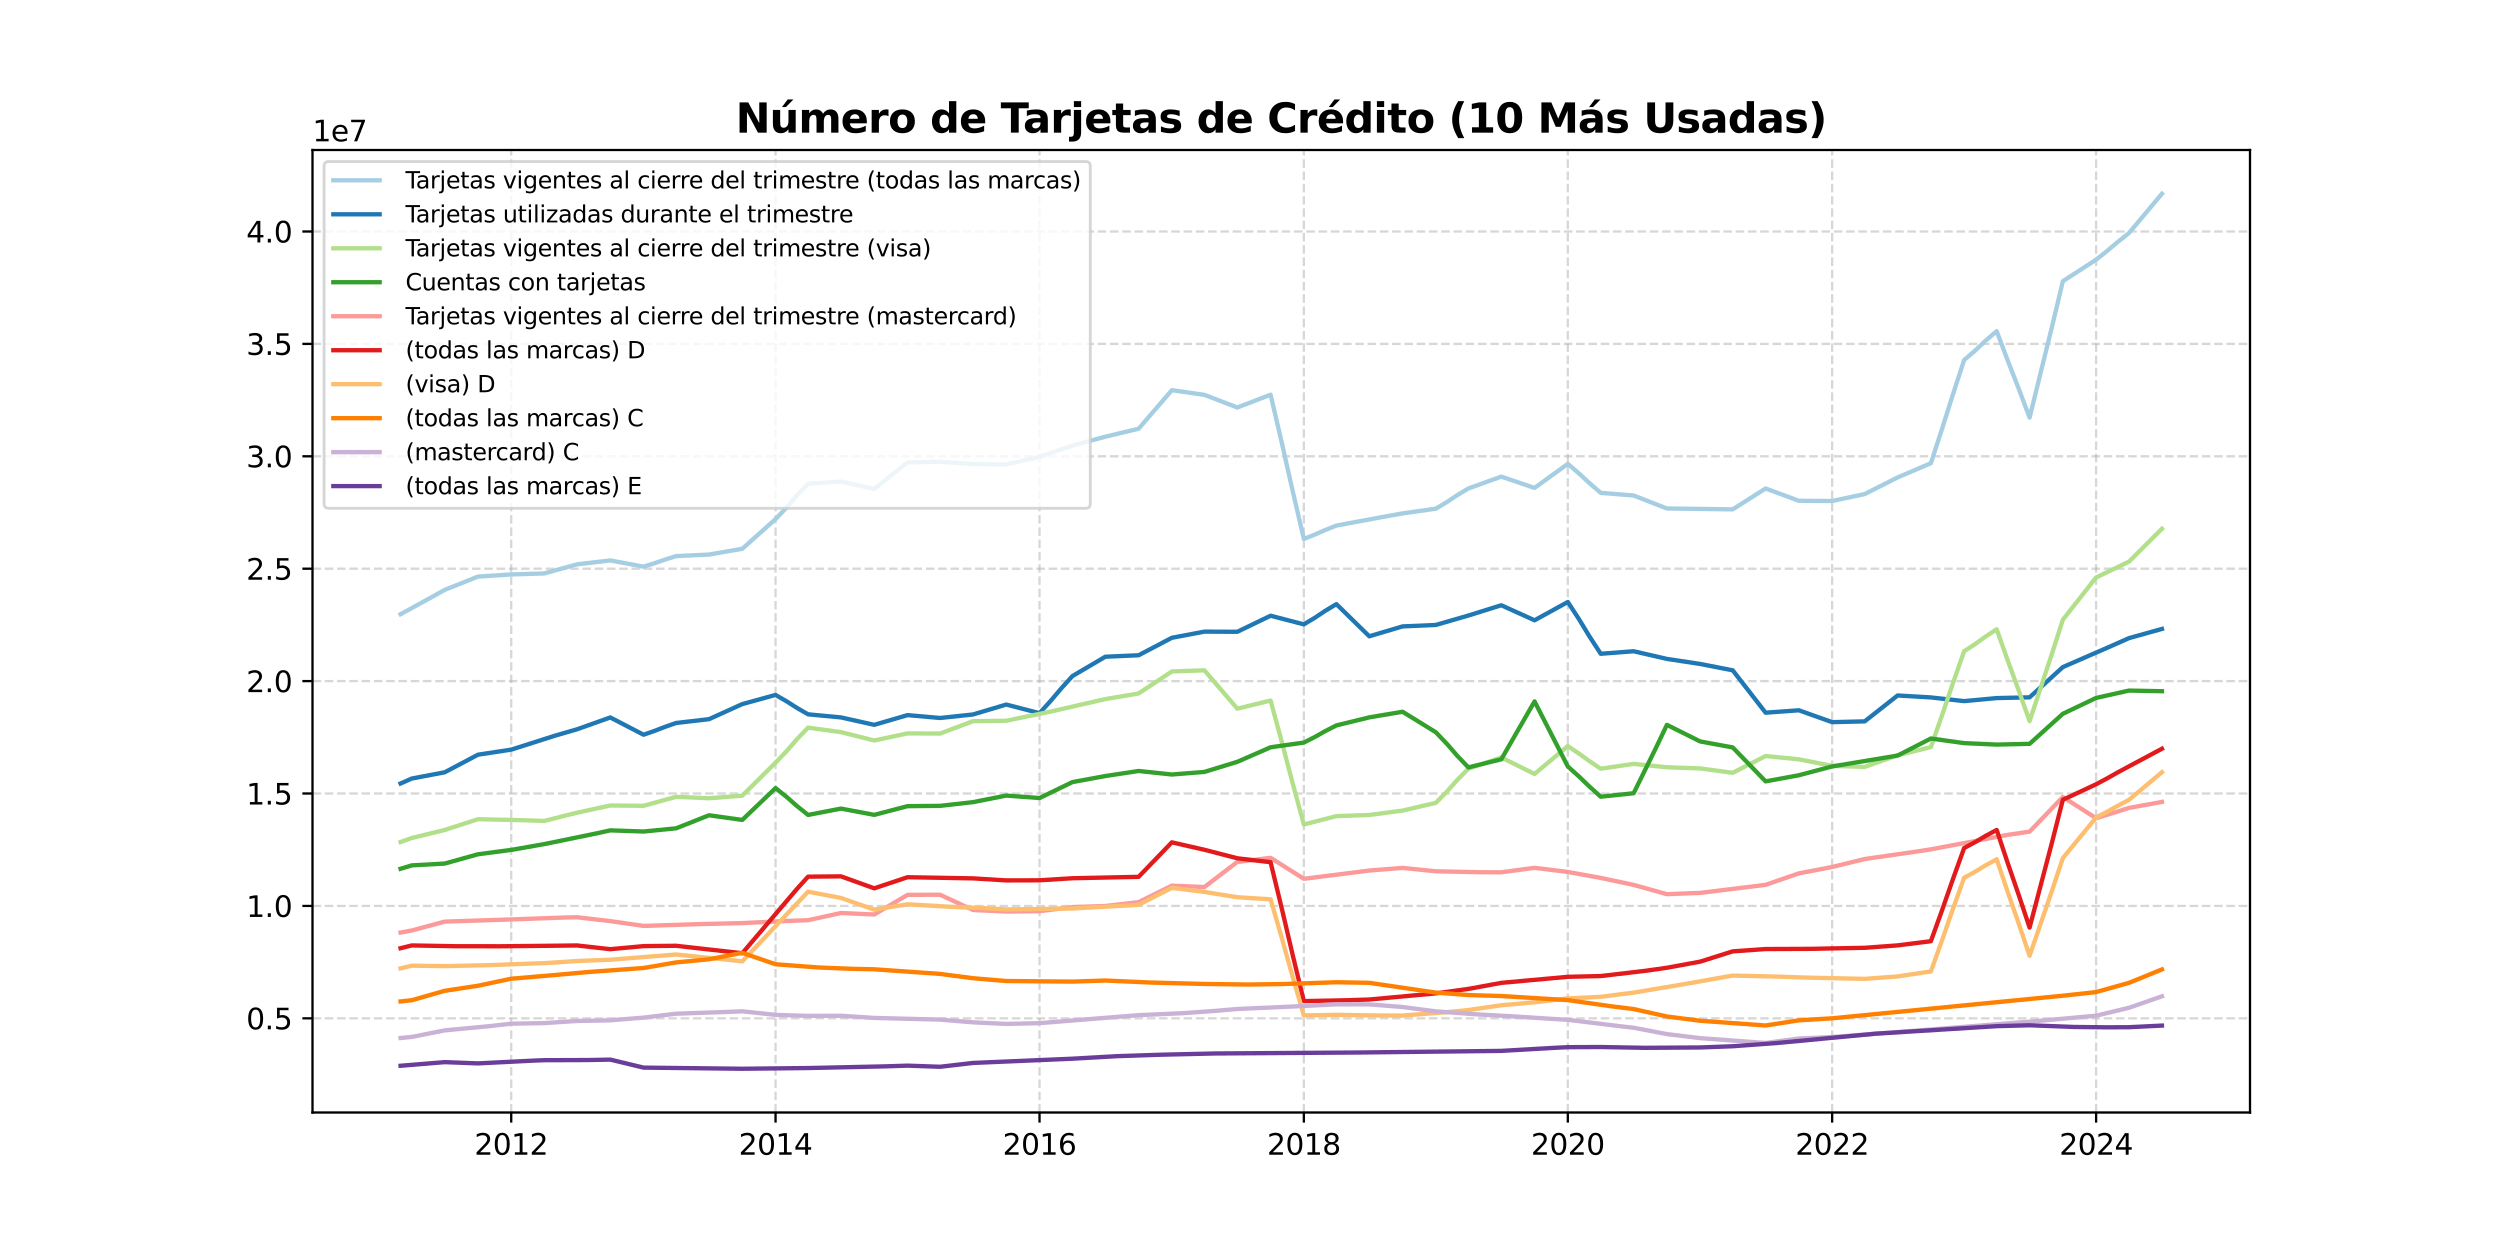 <?xml version="1.0" encoding="utf-8" standalone="no"?>
<!DOCTYPE svg PUBLIC "-//W3C//DTD SVG 1.1//EN"
  "http://www.w3.org/Graphics/SVG/1.1/DTD/svg11.dtd">
<svg xmlns:xlink="http://www.w3.org/1999/xlink" width="864pt" height="432pt" viewBox="0 0 864 432" xmlns="http://www.w3.org/2000/svg" version="1.1">
 <defs>
  <style type="text/css">*{stroke-linejoin: round; stroke-linecap: butt}</style>
 </defs>
 <g id="figure_1">
  <g id="patch_1">
   <path d="M 0 432 
L 864 432 
L 864 0 
L 0 0 
z
" style="fill: #ffffff"/>
  </g>
  <g id="axes_1">
   <g id="patch_2">
    <path d="M 108 384.48 
L 777.6 384.48 
L 777.6 51.84 
L 108 51.84 
z
" style="fill: #ffffff"/>
   </g>
   <g id="matplotlib.axis_1">
    <g id="xtick_1">
     <g id="line2d_1">
      <path d="M 176.677 384.48 
L 176.677 51.84 
" clip-path="url(#pb2dfe09100)" style="fill: none; stroke-dasharray: 2.96,1.28; stroke-dashoffset: 0; stroke: #b0b0b0; stroke-opacity: 0.5; stroke-width: 0.8"/>
     </g>
     <g id="line2d_2">
      <defs>
       <path id="mcb7d6e1681" d="M 0 0 
L 0 3.5 
" style="stroke: #000000; stroke-width: 0.8"/>
      </defs>
      <g>
       <use xlink:href="#mcb7d6e1681" x="176.677" y="384.48" style="stroke: #000000; stroke-width: 0.8"/>
      </g>
     </g>
     <g id="text_1">
      <!-- 2012 -->
      <g transform="translate(163.952 399.078) scale(0.1 -0.1)">
       <defs>
        <path id="DejaVuSans-32" d="M 1228 531 
L 3431 531 
L 3431 0 
L 469 0 
L 469 531 
Q 828 903 1448 1529 
Q 2069 2156 2228 2338 
Q 2531 2678 2651 2914 
Q 2772 3150 2772 3378 
Q 2772 3750 2511 3984 
Q 2250 4219 1831 4219 
Q 1534 4219 1204 4116 
Q 875 4013 500 3803 
L 500 4441 
Q 881 4594 1212 4672 
Q 1544 4750 1819 4750 
Q 2544 4750 2975 4387 
Q 3406 4025 3406 3419 
Q 3406 3131 3298 2873 
Q 3191 2616 2906 2266 
Q 2828 2175 2409 1742 
Q 1991 1309 1228 531 
z
" transform="scale(0.016)"/>
        <path id="DejaVuSans-30" d="M 2034 4250 
Q 1547 4250 1301 3770 
Q 1056 3291 1056 2328 
Q 1056 1369 1301 889 
Q 1547 409 2034 409 
Q 2525 409 2770 889 
Q 3016 1369 3016 2328 
Q 3016 3291 2770 3770 
Q 2525 4250 2034 4250 
z
M 2034 4750 
Q 2819 4750 3233 4129 
Q 3647 3509 3647 2328 
Q 3647 1150 3233 529 
Q 2819 -91 2034 -91 
Q 1250 -91 836 529 
Q 422 1150 422 2328 
Q 422 3509 836 4129 
Q 1250 4750 2034 4750 
z
" transform="scale(0.016)"/>
        <path id="DejaVuSans-31" d="M 794 531 
L 1825 531 
L 1825 4091 
L 703 3866 
L 703 4441 
L 1819 4666 
L 2450 4666 
L 2450 531 
L 3481 531 
L 3481 0 
L 794 0 
L 794 531 
z
" transform="scale(0.016)"/>
       </defs>
       <use xlink:href="#DejaVuSans-32"/>
       <use xlink:href="#DejaVuSans-30" transform="translate(63.623 0)"/>
       <use xlink:href="#DejaVuSans-31" transform="translate(127.246 0)"/>
       <use xlink:href="#DejaVuSans-32" transform="translate(190.869 0)"/>
      </g>
     </g>
    </g>
    <g id="xtick_2">
     <g id="line2d_3">
      <path d="M 268.03 384.48 
L 268.03 51.84 
" clip-path="url(#pb2dfe09100)" style="fill: none; stroke-dasharray: 2.96,1.28; stroke-dashoffset: 0; stroke: #b0b0b0; stroke-opacity: 0.5; stroke-width: 0.8"/>
     </g>
     <g id="line2d_4">
      <g>
       <use xlink:href="#mcb7d6e1681" x="268.03" y="384.48" style="stroke: #000000; stroke-width: 0.8"/>
      </g>
     </g>
     <g id="text_2">
      <!-- 2014 -->
      <g transform="translate(255.305 399.078) scale(0.1 -0.1)">
       <defs>
        <path id="DejaVuSans-34" d="M 2419 4116 
L 825 1625 
L 2419 1625 
L 2419 4116 
z
M 2253 4666 
L 3047 4666 
L 3047 1625 
L 3713 1625 
L 3713 1100 
L 3047 1100 
L 3047 0 
L 2419 0 
L 2419 1100 
L 313 1100 
L 313 1709 
L 2253 4666 
z
" transform="scale(0.016)"/>
       </defs>
       <use xlink:href="#DejaVuSans-32"/>
       <use xlink:href="#DejaVuSans-30" transform="translate(63.623 0)"/>
       <use xlink:href="#DejaVuSans-31" transform="translate(127.246 0)"/>
       <use xlink:href="#DejaVuSans-34" transform="translate(190.869 0)"/>
      </g>
     </g>
    </g>
    <g id="xtick_3">
     <g id="line2d_5">
      <path d="M 359.258 384.48 
L 359.258 51.84 
" clip-path="url(#pb2dfe09100)" style="fill: none; stroke-dasharray: 2.96,1.28; stroke-dashoffset: 0; stroke: #b0b0b0; stroke-opacity: 0.5; stroke-width: 0.8"/>
     </g>
     <g id="line2d_6">
      <g>
       <use xlink:href="#mcb7d6e1681" x="359.258" y="384.48" style="stroke: #000000; stroke-width: 0.8"/>
      </g>
     </g>
     <g id="text_3">
      <!-- 2016 -->
      <g transform="translate(346.533 399.078) scale(0.1 -0.1)">
       <defs>
        <path id="DejaVuSans-36" d="M 2113 2584 
Q 1688 2584 1439 2293 
Q 1191 2003 1191 1497 
Q 1191 994 1439 701 
Q 1688 409 2113 409 
Q 2538 409 2786 701 
Q 3034 994 3034 1497 
Q 3034 2003 2786 2293 
Q 2538 2584 2113 2584 
z
M 3366 4563 
L 3366 3988 
Q 3128 4100 2886 4159 
Q 2644 4219 2406 4219 
Q 1781 4219 1451 3797 
Q 1122 3375 1075 2522 
Q 1259 2794 1537 2939 
Q 1816 3084 2150 3084 
Q 2853 3084 3261 2657 
Q 3669 2231 3669 1497 
Q 3669 778 3244 343 
Q 2819 -91 2113 -91 
Q 1303 -91 875 529 
Q 447 1150 447 2328 
Q 447 3434 972 4092 
Q 1497 4750 2381 4750 
Q 2619 4750 2861 4703 
Q 3103 4656 3366 4563 
z
" transform="scale(0.016)"/>
       </defs>
       <use xlink:href="#DejaVuSans-32"/>
       <use xlink:href="#DejaVuSans-30" transform="translate(63.623 0)"/>
       <use xlink:href="#DejaVuSans-31" transform="translate(127.246 0)"/>
       <use xlink:href="#DejaVuSans-36" transform="translate(190.869 0)"/>
      </g>
     </g>
    </g>
    <g id="xtick_4">
     <g id="line2d_7">
      <path d="M 450.611 384.48 
L 450.611 51.84 
" clip-path="url(#pb2dfe09100)" style="fill: none; stroke-dasharray: 2.96,1.28; stroke-dashoffset: 0; stroke: #b0b0b0; stroke-opacity: 0.5; stroke-width: 0.8"/>
     </g>
     <g id="line2d_8">
      <g>
       <use xlink:href="#mcb7d6e1681" x="450.611" y="384.48" style="stroke: #000000; stroke-width: 0.8"/>
      </g>
     </g>
     <g id="text_4">
      <!-- 2018 -->
      <g transform="translate(437.886 399.078) scale(0.1 -0.1)">
       <defs>
        <path id="DejaVuSans-38" d="M 2034 2216 
Q 1584 2216 1326 1975 
Q 1069 1734 1069 1313 
Q 1069 891 1326 650 
Q 1584 409 2034 409 
Q 2484 409 2743 651 
Q 3003 894 3003 1313 
Q 3003 1734 2745 1975 
Q 2488 2216 2034 2216 
z
M 1403 2484 
Q 997 2584 770 2862 
Q 544 3141 544 3541 
Q 544 4100 942 4425 
Q 1341 4750 2034 4750 
Q 2731 4750 3128 4425 
Q 3525 4100 3525 3541 
Q 3525 3141 3298 2862 
Q 3072 2584 2669 2484 
Q 3125 2378 3379 2068 
Q 3634 1759 3634 1313 
Q 3634 634 3220 271 
Q 2806 -91 2034 -91 
Q 1263 -91 848 271 
Q 434 634 434 1313 
Q 434 1759 690 2068 
Q 947 2378 1403 2484 
z
M 1172 3481 
Q 1172 3119 1398 2916 
Q 1625 2713 2034 2713 
Q 2441 2713 2670 2916 
Q 2900 3119 2900 3481 
Q 2900 3844 2670 4047 
Q 2441 4250 2034 4250 
Q 1625 4250 1398 4047 
Q 1172 3844 1172 3481 
z
" transform="scale(0.016)"/>
       </defs>
       <use xlink:href="#DejaVuSans-32"/>
       <use xlink:href="#DejaVuSans-30" transform="translate(63.623 0)"/>
       <use xlink:href="#DejaVuSans-31" transform="translate(127.246 0)"/>
       <use xlink:href="#DejaVuSans-38" transform="translate(190.869 0)"/>
      </g>
     </g>
    </g>
    <g id="xtick_5">
     <g id="line2d_9">
      <path d="M 541.838 384.48 
L 541.838 51.84 
" clip-path="url(#pb2dfe09100)" style="fill: none; stroke-dasharray: 2.96,1.28; stroke-dashoffset: 0; stroke: #b0b0b0; stroke-opacity: 0.5; stroke-width: 0.8"/>
     </g>
     <g id="line2d_10">
      <g>
       <use xlink:href="#mcb7d6e1681" x="541.838" y="384.48" style="stroke: #000000; stroke-width: 0.8"/>
      </g>
     </g>
     <g id="text_5">
      <!-- 2020 -->
      <g transform="translate(529.113 399.078) scale(0.1 -0.1)">
       <use xlink:href="#DejaVuSans-32"/>
       <use xlink:href="#DejaVuSans-30" transform="translate(63.623 0)"/>
       <use xlink:href="#DejaVuSans-32" transform="translate(127.246 0)"/>
       <use xlink:href="#DejaVuSans-30" transform="translate(190.869 0)"/>
      </g>
     </g>
    </g>
    <g id="xtick_6">
     <g id="line2d_11">
      <path d="M 633.191 384.48 
L 633.191 51.84 
" clip-path="url(#pb2dfe09100)" style="fill: none; stroke-dasharray: 2.96,1.28; stroke-dashoffset: 0; stroke: #b0b0b0; stroke-opacity: 0.5; stroke-width: 0.8"/>
     </g>
     <g id="line2d_12">
      <g>
       <use xlink:href="#mcb7d6e1681" x="633.191" y="384.48" style="stroke: #000000; stroke-width: 0.8"/>
      </g>
     </g>
     <g id="text_6">
      <!-- 2022 -->
      <g transform="translate(620.466 399.078) scale(0.1 -0.1)">
       <use xlink:href="#DejaVuSans-32"/>
       <use xlink:href="#DejaVuSans-30" transform="translate(63.623 0)"/>
       <use xlink:href="#DejaVuSans-32" transform="translate(127.246 0)"/>
       <use xlink:href="#DejaVuSans-32" transform="translate(190.869 0)"/>
      </g>
     </g>
    </g>
    <g id="xtick_7">
     <g id="line2d_13">
      <path d="M 724.419 384.48 
L 724.419 51.84 
" clip-path="url(#pb2dfe09100)" style="fill: none; stroke-dasharray: 2.96,1.28; stroke-dashoffset: 0; stroke: #b0b0b0; stroke-opacity: 0.5; stroke-width: 0.8"/>
     </g>
     <g id="line2d_14">
      <g>
       <use xlink:href="#mcb7d6e1681" x="724.419" y="384.48" style="stroke: #000000; stroke-width: 0.8"/>
      </g>
     </g>
     <g id="text_7">
      <!-- 2024 -->
      <g transform="translate(711.694 399.078) scale(0.1 -0.1)">
       <use xlink:href="#DejaVuSans-32"/>
       <use xlink:href="#DejaVuSans-30" transform="translate(63.623 0)"/>
       <use xlink:href="#DejaVuSans-32" transform="translate(127.246 0)"/>
       <use xlink:href="#DejaVuSans-34" transform="translate(190.869 0)"/>
      </g>
     </g>
    </g>
   </g>
   <g id="matplotlib.axis_2">
    <g id="ytick_1">
     <g id="line2d_15">
      <path d="M 108 351.935 
L 777.6 351.935 
" clip-path="url(#pb2dfe09100)" style="fill: none; stroke-dasharray: 2.96,1.28; stroke-dashoffset: 0; stroke: #b0b0b0; stroke-opacity: 0.5; stroke-width: 0.8"/>
     </g>
     <g id="line2d_16">
      <defs>
       <path id="md4bc405415" d="M 0 0 
L -3.5 0 
" style="stroke: #000000; stroke-width: 0.8"/>
      </defs>
      <g>
       <use xlink:href="#md4bc405415" x="108" y="351.935" style="stroke: #000000; stroke-width: 0.8"/>
      </g>
     </g>
     <g id="text_8">
      <!-- 0.5 -->
      <g transform="translate(85.097 355.734) scale(0.1 -0.1)">
       <defs>
        <path id="DejaVuSans-2e" d="M 684 794 
L 1344 794 
L 1344 0 
L 684 0 
L 684 794 
z
" transform="scale(0.016)"/>
        <path id="DejaVuSans-35" d="M 691 4666 
L 3169 4666 
L 3169 4134 
L 1269 4134 
L 1269 2991 
Q 1406 3038 1543 3061 
Q 1681 3084 1819 3084 
Q 2600 3084 3056 2656 
Q 3513 2228 3513 1497 
Q 3513 744 3044 326 
Q 2575 -91 1722 -91 
Q 1428 -91 1123 -41 
Q 819 9 494 109 
L 494 744 
Q 775 591 1075 516 
Q 1375 441 1709 441 
Q 2250 441 2565 725 
Q 2881 1009 2881 1497 
Q 2881 1984 2565 2268 
Q 2250 2553 1709 2553 
Q 1456 2553 1204 2497 
Q 953 2441 691 2322 
L 691 4666 
z
" transform="scale(0.016)"/>
       </defs>
       <use xlink:href="#DejaVuSans-30"/>
       <use xlink:href="#DejaVuSans-2e" transform="translate(63.623 0)"/>
       <use xlink:href="#DejaVuSans-35" transform="translate(95.41 0)"/>
      </g>
     </g>
    </g>
    <g id="ytick_2">
     <g id="line2d_17">
      <path d="M 108 313.088 
L 777.6 313.088 
" clip-path="url(#pb2dfe09100)" style="fill: none; stroke-dasharray: 2.96,1.28; stroke-dashoffset: 0; stroke: #b0b0b0; stroke-opacity: 0.5; stroke-width: 0.8"/>
     </g>
     <g id="line2d_18">
      <g>
       <use xlink:href="#md4bc405415" x="108" y="313.088" style="stroke: #000000; stroke-width: 0.8"/>
      </g>
     </g>
     <g id="text_9">
      <!-- 1.0 -->
      <g transform="translate(85.097 316.887) scale(0.1 -0.1)">
       <use xlink:href="#DejaVuSans-31"/>
       <use xlink:href="#DejaVuSans-2e" transform="translate(63.623 0)"/>
       <use xlink:href="#DejaVuSans-30" transform="translate(95.41 0)"/>
      </g>
     </g>
    </g>
    <g id="ytick_3">
     <g id="line2d_19">
      <path d="M 108 274.241 
L 777.6 274.241 
" clip-path="url(#pb2dfe09100)" style="fill: none; stroke-dasharray: 2.96,1.28; stroke-dashoffset: 0; stroke: #b0b0b0; stroke-opacity: 0.5; stroke-width: 0.8"/>
     </g>
     <g id="line2d_20">
      <g>
       <use xlink:href="#md4bc405415" x="108" y="274.241" style="stroke: #000000; stroke-width: 0.8"/>
      </g>
     </g>
     <g id="text_10">
      <!-- 1.5 -->
      <g transform="translate(85.097 278.04) scale(0.1 -0.1)">
       <use xlink:href="#DejaVuSans-31"/>
       <use xlink:href="#DejaVuSans-2e" transform="translate(63.623 0)"/>
       <use xlink:href="#DejaVuSans-35" transform="translate(95.41 0)"/>
      </g>
     </g>
    </g>
    <g id="ytick_4">
     <g id="line2d_21">
      <path d="M 108 235.394 
L 777.6 235.394 
" clip-path="url(#pb2dfe09100)" style="fill: none; stroke-dasharray: 2.96,1.28; stroke-dashoffset: 0; stroke: #b0b0b0; stroke-opacity: 0.5; stroke-width: 0.8"/>
     </g>
     <g id="line2d_22">
      <g>
       <use xlink:href="#md4bc405415" x="108" y="235.394" style="stroke: #000000; stroke-width: 0.8"/>
      </g>
     </g>
     <g id="text_11">
      <!-- 2.0 -->
      <g transform="translate(85.097 239.194) scale(0.1 -0.1)">
       <use xlink:href="#DejaVuSans-32"/>
       <use xlink:href="#DejaVuSans-2e" transform="translate(63.623 0)"/>
       <use xlink:href="#DejaVuSans-30" transform="translate(95.41 0)"/>
      </g>
     </g>
    </g>
    <g id="ytick_5">
     <g id="line2d_23">
      <path d="M 108 196.548 
L 777.6 196.548 
" clip-path="url(#pb2dfe09100)" style="fill: none; stroke-dasharray: 2.96,1.28; stroke-dashoffset: 0; stroke: #b0b0b0; stroke-opacity: 0.5; stroke-width: 0.8"/>
     </g>
     <g id="line2d_24">
      <g>
       <use xlink:href="#md4bc405415" x="108" y="196.548" style="stroke: #000000; stroke-width: 0.8"/>
      </g>
     </g>
     <g id="text_12">
      <!-- 2.5 -->
      <g transform="translate(85.097 200.347) scale(0.1 -0.1)">
       <use xlink:href="#DejaVuSans-32"/>
       <use xlink:href="#DejaVuSans-2e" transform="translate(63.623 0)"/>
       <use xlink:href="#DejaVuSans-35" transform="translate(95.41 0)"/>
      </g>
     </g>
    </g>
    <g id="ytick_6">
     <g id="line2d_25">
      <path d="M 108 157.701 
L 777.6 157.701 
" clip-path="url(#pb2dfe09100)" style="fill: none; stroke-dasharray: 2.96,1.28; stroke-dashoffset: 0; stroke: #b0b0b0; stroke-opacity: 0.5; stroke-width: 0.8"/>
     </g>
     <g id="line2d_26">
      <g>
       <use xlink:href="#md4bc405415" x="108" y="157.701" style="stroke: #000000; stroke-width: 0.8"/>
      </g>
     </g>
     <g id="text_13">
      <!-- 3.0 -->
      <g transform="translate(85.097 161.5) scale(0.1 -0.1)">
       <defs>
        <path id="DejaVuSans-33" d="M 2597 2516 
Q 3050 2419 3304 2112 
Q 3559 1806 3559 1356 
Q 3559 666 3084 287 
Q 2609 -91 1734 -91 
Q 1441 -91 1130 -33 
Q 819 25 488 141 
L 488 750 
Q 750 597 1062 519 
Q 1375 441 1716 441 
Q 2309 441 2620 675 
Q 2931 909 2931 1356 
Q 2931 1769 2642 2001 
Q 2353 2234 1838 2234 
L 1294 2234 
L 1294 2753 
L 1863 2753 
Q 2328 2753 2575 2939 
Q 2822 3125 2822 3475 
Q 2822 3834 2567 4026 
Q 2313 4219 1838 4219 
Q 1578 4219 1281 4162 
Q 984 4106 628 3988 
L 628 4550 
Q 988 4650 1302 4700 
Q 1616 4750 1894 4750 
Q 2613 4750 3031 4423 
Q 3450 4097 3450 3541 
Q 3450 3153 3228 2886 
Q 3006 2619 2597 2516 
z
" transform="scale(0.016)"/>
       </defs>
       <use xlink:href="#DejaVuSans-33"/>
       <use xlink:href="#DejaVuSans-2e" transform="translate(63.623 0)"/>
       <use xlink:href="#DejaVuSans-30" transform="translate(95.41 0)"/>
      </g>
     </g>
    </g>
    <g id="ytick_7">
     <g id="line2d_27">
      <path d="M 108 118.854 
L 777.6 118.854 
" clip-path="url(#pb2dfe09100)" style="fill: none; stroke-dasharray: 2.96,1.28; stroke-dashoffset: 0; stroke: #b0b0b0; stroke-opacity: 0.5; stroke-width: 0.8"/>
     </g>
     <g id="line2d_28">
      <g>
       <use xlink:href="#md4bc405415" x="108" y="118.854" style="stroke: #000000; stroke-width: 0.8"/>
      </g>
     </g>
     <g id="text_14">
      <!-- 3.5 -->
      <g transform="translate(85.097 122.653) scale(0.1 -0.1)">
       <use xlink:href="#DejaVuSans-33"/>
       <use xlink:href="#DejaVuSans-2e" transform="translate(63.623 0)"/>
       <use xlink:href="#DejaVuSans-35" transform="translate(95.41 0)"/>
      </g>
     </g>
    </g>
    <g id="ytick_8">
     <g id="line2d_29">
      <path d="M 108 80.007 
L 777.6 80.007 
" clip-path="url(#pb2dfe09100)" style="fill: none; stroke-dasharray: 2.96,1.28; stroke-dashoffset: 0; stroke: #b0b0b0; stroke-opacity: 0.5; stroke-width: 0.8"/>
     </g>
     <g id="line2d_30">
      <g>
       <use xlink:href="#md4bc405415" x="108" y="80.007" style="stroke: #000000; stroke-width: 0.8"/>
      </g>
     </g>
     <g id="text_15">
      <!-- 4.0 -->
      <g transform="translate(85.097 83.806) scale(0.1 -0.1)">
       <use xlink:href="#DejaVuSans-34"/>
       <use xlink:href="#DejaVuSans-2e" transform="translate(63.623 0)"/>
       <use xlink:href="#DejaVuSans-30" transform="translate(95.41 0)"/>
      </g>
     </g>
    </g>
    <g id="text_16">
     <!-- 1e7 -->
     <g transform="translate(108 48.84) scale(0.1 -0.1)">
      <defs>
       <path id="DejaVuSans-65" d="M 3597 1894 
L 3597 1613 
L 953 1613 
Q 991 1019 1311 708 
Q 1631 397 2203 397 
Q 2534 397 2845 478 
Q 3156 559 3463 722 
L 3463 178 
Q 3153 47 2828 -22 
Q 2503 -91 2169 -91 
Q 1331 -91 842 396 
Q 353 884 353 1716 
Q 353 2575 817 3079 
Q 1281 3584 2069 3584 
Q 2775 3584 3186 3129 
Q 3597 2675 3597 1894 
z
M 3022 2063 
Q 3016 2534 2758 2815 
Q 2500 3097 2075 3097 
Q 1594 3097 1305 2825 
Q 1016 2553 972 2059 
L 3022 2063 
z
" transform="scale(0.016)"/>
       <path id="DejaVuSans-37" d="M 525 4666 
L 3525 4666 
L 3525 4397 
L 1831 0 
L 1172 0 
L 2766 4134 
L 525 4134 
L 525 4666 
z
" transform="scale(0.016)"/>
      </defs>
      <use xlink:href="#DejaVuSans-31"/>
      <use xlink:href="#DejaVuSans-65" transform="translate(63.623 0)"/>
      <use xlink:href="#DejaVuSans-37" transform="translate(125.146 0)"/>
     </g>
    </g>
   </g>
   <g id="line2d_31">
    <path d="M 138.436 212.266 
L 146.06 208.093 
L 153.683 203.864 
L 165.18 199.264 
L 176.677 198.527 
L 188.049 198.19 
L 199.422 195.033 
L 210.919 193.68 
L 222.416 195.832 
L 226.29 194.619 
L 229.789 193.406 
L 233.663 192.193 
L 245.035 191.651 
L 256.533 189.654 
L 268.03 179.402 
L 271.904 175.322 
L 275.403 171.242 
L 279.277 167.163 
L 290.649 166.419 
L 302.147 168.972 
L 313.644 159.795 
L 324.891 159.582 
L 336.263 160.379 
L 347.761 160.522 
L 359.258 157.892 
L 370.63 153.983 
L 382.002 150.916 
L 393.499 148.17 
L 404.997 134.844 
L 416.244 136.464 
L 427.616 140.828 
L 439.113 136.41 
L 442.987 153.026 
L 446.737 169.643 
L 450.611 186.259 
L 454.485 184.717 
L 457.984 183.175 
L 461.858 181.633 
L 477.104 178.802 
L 484.727 177.429 
L 496.225 175.802 
L 500.099 173.474 
L 503.598 171.145 
L 507.472 168.817 
L 518.844 164.719 
L 530.341 168.623 
L 541.838 160.303 
L 545.713 163.644 
L 549.337 166.985 
L 553.211 170.326 
L 564.583 171.25 
L 576.08 175.726 
L 598.825 176.037 
L 610.197 168.826 
L 621.694 173.063 
L 633.191 173.146 
L 644.439 170.751 
L 655.811 165.003 
L 667.308 160.084 
L 671.182 148.198 
L 674.931 136.313 
L 678.805 124.427 
L 682.679 121.105 
L 686.178 117.782 
L 690.052 114.459 
L 693.802 124.413 
L 697.676 134.366 
L 701.425 144.32 
L 709.173 112.896 
L 712.922 97.184 
L 724.419 89.739 
L 728.293 86.666 
L 731.917 83.593 
L 735.791 80.52 
L 747.164 66.96 
L 747.164 66.96 
" clip-path="url(#pb2dfe09100)" style="fill: none; stroke: #a6cee3; stroke-width: 1.5; stroke-linecap: square"/>
   </g>
   <g id="line2d_32">
    <path d="M 138.436 270.777 
L 142.31 269.059 
L 153.683 266.904 
L 165.18 260.823 
L 176.677 259.071 
L 191.798 254.256 
L 199.422 252.046 
L 210.919 247.953 
L 222.416 253.923 
L 226.29 252.57 
L 229.789 251.217 
L 233.663 249.864 
L 245.035 248.542 
L 256.533 243.334 
L 268.03 240.169 
L 271.904 242.402 
L 275.403 244.636 
L 279.277 246.869 
L 290.649 247.939 
L 302.147 250.503 
L 313.644 247.145 
L 324.891 248.135 
L 336.263 246.92 
L 347.761 243.492 
L 359.258 246.468 
L 363.132 242.197 
L 366.756 237.926 
L 370.63 233.654 
L 382.002 226.963 
L 393.499 226.457 
L 404.997 220.421 
L 416.244 218.289 
L 427.616 218.346 
L 439.113 212.794 
L 450.611 215.779 
L 454.485 213.449 
L 457.984 211.118 
L 461.858 208.788 
L 473.23 219.9 
L 484.727 216.483 
L 496.225 215.985 
L 507.472 212.726 
L 518.844 209.175 
L 530.341 214.371 
L 541.838 208.05 
L 545.713 214.014 
L 549.337 219.977 
L 553.211 225.941 
L 564.583 225.07 
L 576.08 227.716 
L 587.577 229.464 
L 598.825 231.661 
L 610.197 246.308 
L 621.694 245.476 
L 633.191 249.574 
L 644.439 249.303 
L 655.811 240.355 
L 667.308 241.029 
L 678.805 242.308 
L 690.052 241.257 
L 701.425 241.001 
L 712.922 230.542 
L 728.293 223.855 
L 735.791 220.538 
L 747.164 217.355 
L 747.164 217.355 
" clip-path="url(#pb2dfe09100)" style="fill: none; stroke: #1f78b4; stroke-width: 1.5; stroke-linecap: square"/>
   </g>
   <g id="line2d_33">
    <path d="M 138.436 291.008 
L 142.31 289.606 
L 153.683 286.836 
L 165.18 283.118 
L 180.551 283.463 
L 188.049 283.721 
L 199.422 280.869 
L 210.919 278.38 
L 222.416 278.485 
L 233.663 275.378 
L 245.035 275.88 
L 256.533 274.979 
L 268.03 263.574 
L 271.904 259.538 
L 275.403 255.502 
L 279.277 251.466 
L 290.649 253.029 
L 302.147 255.91 
L 313.644 253.462 
L 324.891 253.517 
L 336.263 249.241 
L 347.761 249.09 
L 363.132 245.917 
L 382.002 241.607 
L 393.499 239.654 
L 404.997 232.045 
L 416.244 231.669 
L 427.616 244.906 
L 439.113 242.112 
L 442.987 256.391 
L 446.737 270.669 
L 450.611 284.947 
L 461.858 282.053 
L 473.23 281.656 
L 484.727 280.136 
L 496.225 277.462 
L 500.099 273.527 
L 503.598 269.592 
L 507.472 265.656 
L 518.844 261.778 
L 530.341 267.478 
L 541.838 257.846 
L 545.713 260.449 
L 549.337 263.053 
L 553.211 265.657 
L 564.583 264.002 
L 576.08 265.16 
L 587.577 265.566 
L 598.825 267.08 
L 610.197 261.28 
L 621.694 262.425 
L 633.191 264.684 
L 644.439 265.042 
L 655.811 261.013 
L 667.308 258.204 
L 671.182 247.159 
L 674.931 236.114 
L 678.805 225.069 
L 682.679 222.54 
L 686.178 220.012 
L 690.052 217.483 
L 693.802 228.068 
L 697.676 238.653 
L 701.425 249.239 
L 709.173 225.866 
L 712.922 214.179 
L 724.419 199.564 
L 735.791 194.095 
L 747.164 182.737 
L 747.164 182.737 
" clip-path="url(#pb2dfe09100)" style="fill: none; stroke: #b2df8a; stroke-width: 1.5; stroke-linecap: square"/>
   </g>
   <g id="line2d_34">
    <path d="M 138.436 300.251 
L 142.31 299.072 
L 153.683 298.446 
L 165.18 295.233 
L 176.677 293.724 
L 188.049 291.728 
L 207.17 287.805 
L 210.919 286.971 
L 222.416 287.372 
L 233.663 286.267 
L 245.035 281.757 
L 256.533 283.366 
L 268.03 272.37 
L 271.904 275.46 
L 275.403 278.549 
L 279.277 281.639 
L 290.649 279.446 
L 302.147 281.617 
L 313.644 278.608 
L 324.891 278.504 
L 336.263 277.221 
L 347.761 274.95 
L 359.258 275.804 
L 370.63 270.292 
L 382.002 268.198 
L 393.499 266.451 
L 404.997 267.67 
L 416.244 266.773 
L 427.616 263.285 
L 439.113 258.265 
L 450.611 256.638 
L 454.485 254.658 
L 457.984 252.678 
L 461.858 250.699 
L 473.23 247.92 
L 484.727 245.982 
L 496.225 253.076 
L 500.099 257.122 
L 503.598 261.167 
L 507.472 265.212 
L 518.844 262.411 
L 530.341 242.408 
L 541.838 264.884 
L 545.713 268.369 
L 549.337 271.853 
L 553.211 275.338 
L 564.583 274.144 
L 572.331 258.386 
L 576.08 250.507 
L 587.577 256.238 
L 598.825 258.315 
L 610.197 270.043 
L 621.694 267.925 
L 633.191 264.88 
L 655.811 261.125 
L 667.308 255.228 
L 678.805 256.821 
L 690.052 257.332 
L 701.425 257.071 
L 712.922 246.683 
L 724.419 241.202 
L 735.791 238.661 
L 747.164 238.881 
L 747.164 238.881 
" clip-path="url(#pb2dfe09100)" style="fill: none; stroke: #33a02c; stroke-width: 1.5; stroke-linecap: square"/>
   </g>
   <g id="line2d_35">
    <path d="M 138.436 322.288 
L 142.31 321.568 
L 153.683 318.509 
L 172.803 317.885 
L 195.672 317.082 
L 199.422 317 
L 210.919 318.333 
L 222.416 319.996 
L 241.286 319.386 
L 256.533 319.018 
L 271.904 318.286 
L 279.277 318.025 
L 290.649 315.529 
L 302.147 316.057 
L 313.644 309.265 
L 324.891 309.22 
L 336.263 314.492 
L 347.761 315.024 
L 359.258 314.901 
L 370.63 313.502 
L 382.002 313.113 
L 393.499 311.778 
L 404.997 306.077 
L 416.244 306.558 
L 427.616 297.882 
L 439.113 296.458 
L 450.611 303.707 
L 469.481 301.342 
L 473.23 300.854 
L 484.727 299.946 
L 496.225 301.118 
L 511.221 301.436 
L 518.844 301.474 
L 530.341 299.919 
L 541.838 301.342 
L 553.211 303.412 
L 564.583 305.816 
L 576.08 309.029 
L 587.577 308.577 
L 606.448 306.272 
L 610.197 305.798 
L 621.694 301.837 
L 633.191 299.631 
L 644.439 296.877 
L 663.559 294.125 
L 667.308 293.529 
L 693.802 288.529 
L 701.425 287.419 
L 712.922 275.436 
L 724.419 282.785 
L 735.791 279.217 
L 747.164 277.132 
L 747.164 277.132 
" clip-path="url(#pb2dfe09100)" style="fill: none; stroke: #fb9a99; stroke-width: 1.5; stroke-linecap: square"/>
   </g>
   <g id="line2d_36">
    <path d="M 138.436 327.703 
L 142.31 326.743 
L 157.557 327.016 
L 172.803 327.034 
L 191.798 326.841 
L 199.422 326.747 
L 210.919 328.036 
L 222.416 326.976 
L 233.663 326.86 
L 256.533 329.431 
L 275.403 307.236 
L 279.277 302.971 
L 290.649 302.869 
L 302.147 307.006 
L 313.644 303.165 
L 336.263 303.562 
L 347.761 304.268 
L 359.258 304.235 
L 370.63 303.52 
L 393.499 303.035 
L 404.997 291.11 
L 416.244 293.683 
L 427.616 296.623 
L 439.113 297.979 
L 442.987 313.98 
L 446.737 329.981 
L 450.611 345.982 
L 465.607 345.68 
L 473.23 345.429 
L 496.225 343.309 
L 507.472 341.767 
L 518.844 339.674 
L 541.838 337.587 
L 553.211 337.319 
L 568.457 335.536 
L 576.08 334.457 
L 587.577 332.339 
L 598.825 328.79 
L 610.197 327.989 
L 625.568 327.923 
L 644.439 327.559 
L 655.811 326.723 
L 667.308 325.285 
L 671.182 314.55 
L 674.931 303.815 
L 678.805 293.079 
L 682.679 290.994 
L 686.178 288.909 
L 690.052 286.824 
L 693.802 298.074 
L 697.676 309.323 
L 701.425 320.573 
L 709.173 291.123 
L 712.922 276.398 
L 724.419 271.033 
L 728.293 268.972 
L 731.917 266.91 
L 747.164 258.755 
L 747.164 258.755 
" clip-path="url(#pb2dfe09100)" style="fill: none; stroke: #e31a1c; stroke-width: 1.5; stroke-linecap: square"/>
   </g>
   <g id="line2d_37">
    <path d="M 138.436 334.683 
L 142.31 333.737 
L 153.683 333.895 
L 169.054 333.557 
L 184.175 332.993 
L 188.049 332.875 
L 199.422 332.127 
L 210.919 331.677 
L 233.663 329.87 
L 252.784 331.828 
L 256.533 332.256 
L 279.277 308.167 
L 290.649 310.332 
L 302.147 314.37 
L 313.644 312.517 
L 328.64 313.401 
L 340.137 313.853 
L 347.761 314.296 
L 370.63 313.98 
L 393.499 312.71 
L 404.997 306.835 
L 416.244 308.253 
L 427.616 310.083 
L 439.113 310.803 
L 442.987 324.181 
L 446.737 337.558 
L 450.611 350.936 
L 461.858 350.722 
L 477.104 350.959 
L 484.727 350.972 
L 500.099 349.794 
L 507.472 349.062 
L 518.844 347.409 
L 530.341 346.4 
L 541.838 345.034 
L 553.211 344.498 
L 564.583 343.044 
L 583.703 339.838 
L 594.951 337.833 
L 598.825 337.159 
L 614.071 337.504 
L 625.568 337.892 
L 644.439 338.294 
L 655.811 337.458 
L 667.308 335.728 
L 671.182 324.939 
L 674.931 314.151 
L 678.805 303.362 
L 682.679 301.224 
L 686.178 299.086 
L 690.052 296.948 
L 693.802 308.071 
L 697.676 319.193 
L 701.425 330.316 
L 709.173 307.81 
L 712.922 296.557 
L 724.419 282.518 
L 728.293 280.485 
L 731.917 278.452 
L 735.791 276.419 
L 747.164 266.868 
L 747.164 266.868 
" clip-path="url(#pb2dfe09100)" style="fill: none; stroke: #fdbf6f; stroke-width: 1.5; stroke-linecap: square"/>
   </g>
   <g id="line2d_38">
    <path d="M 138.436 346.095 
L 142.31 345.681 
L 153.683 342.425 
L 165.18 340.68 
L 176.677 338.241 
L 191.798 336.968 
L 203.296 335.929 
L 222.416 334.538 
L 233.663 332.609 
L 245.035 331.529 
L 256.533 329.298 
L 268.03 333.253 
L 283.026 334.366 
L 294.523 334.825 
L 302.147 334.985 
L 324.891 336.583 
L 336.263 338.075 
L 347.761 339.038 
L 370.63 339.242 
L 382.002 338.869 
L 397.374 339.553 
L 416.244 340.058 
L 431.49 340.246 
L 442.987 340.091 
L 457.984 339.6 
L 461.858 339.453 
L 473.23 339.667 
L 496.225 343.044 
L 507.472 343.897 
L 518.844 344.225 
L 541.838 345.64 
L 556.96 347.788 
L 564.583 348.732 
L 576.08 351.302 
L 587.577 352.777 
L 610.197 354.408 
L 621.694 352.622 
L 633.191 351.926 
L 712.922 344.125 
L 724.419 342.857 
L 735.791 339.667 
L 747.164 335.039 
L 747.164 335.039 
" clip-path="url(#pb2dfe09100)" style="fill: none; stroke: #ff7f00; stroke-width: 1.5; stroke-linecap: square"/>
   </g>
   <g id="line2d_39">
    <path d="M 138.436 358.742 
L 142.31 358.362 
L 153.683 356.099 
L 169.054 354.649 
L 176.677 353.789 
L 188.049 353.586 
L 199.422 352.85 
L 210.919 352.624 
L 222.416 351.686 
L 233.663 350.337 
L 252.784 349.666 
L 256.533 349.504 
L 268.03 350.742 
L 279.277 351.085 
L 290.649 351.041 
L 302.147 351.789 
L 324.891 352.382 
L 336.263 353.317 
L 347.761 353.865 
L 359.258 353.603 
L 393.499 350.833 
L 408.871 350.149 
L 419.993 349.359 
L 427.616 348.707 
L 446.737 347.856 
L 461.858 347.098 
L 473.23 347.113 
L 484.727 348.026 
L 496.225 349.523 
L 511.221 350.612 
L 522.718 351.236 
L 537.964 352.226 
L 541.838 352.447 
L 560.834 354.766 
L 564.583 355.187 
L 576.08 357.385 
L 587.577 358.781 
L 610.197 360.444 
L 621.694 358.897 
L 633.191 358.397 
L 663.559 356.084 
L 686.178 354.284 
L 705.299 352.755 
L 724.419 351.019 
L 735.791 348.292 
L 747.164 344.321 
L 747.164 344.321 
" clip-path="url(#pb2dfe09100)" style="fill: none; stroke: #cab2d6; stroke-width: 1.5; stroke-linecap: square"/>
   </g>
   <g id="line2d_40">
    <path d="M 138.436 368.33 
L 153.683 367.075 
L 165.18 367.508 
L 184.175 366.561 
L 188.049 366.405 
L 203.296 366.348 
L 210.919 366.201 
L 222.416 368.967 
L 256.533 369.36 
L 279.277 369.113 
L 306.021 368.533 
L 313.644 368.287 
L 324.891 368.677 
L 336.263 367.354 
L 370.63 365.887 
L 385.876 365.018 
L 401.123 364.513 
L 419.993 364.077 
L 454.485 363.848 
L 469.481 363.745 
L 518.844 363.188 
L 537.964 362.088 
L 541.838 361.901 
L 553.211 361.848 
L 568.457 362.127 
L 587.577 362.001 
L 598.825 361.585 
L 614.071 360.47 
L 648.188 357.24 
L 690.052 354.646 
L 701.425 354.33 
L 716.796 354.917 
L 728.293 355.041 
L 735.791 354.999 
L 747.164 354.441 
L 747.164 354.441 
" clip-path="url(#pb2dfe09100)" style="fill: none; stroke: #6a3d9a; stroke-width: 1.5; stroke-linecap: square"/>
   </g>
   <g id="patch_3">
    <path d="M 108 384.48 
L 108 51.84 
" style="fill: none; stroke: #000000; stroke-width: 0.8; stroke-linejoin: miter; stroke-linecap: square"/>
   </g>
   <g id="patch_4">
    <path d="M 777.6 384.48 
L 777.6 51.84 
" style="fill: none; stroke: #000000; stroke-width: 0.8; stroke-linejoin: miter; stroke-linecap: square"/>
   </g>
   <g id="patch_5">
    <path d="M 108 384.48 
L 777.6 384.48 
" style="fill: none; stroke: #000000; stroke-width: 0.8; stroke-linejoin: miter; stroke-linecap: square"/>
   </g>
   <g id="patch_6">
    <path d="M 108 51.84 
L 777.6 51.84 
" style="fill: none; stroke: #000000; stroke-width: 0.8; stroke-linejoin: miter; stroke-linecap: square"/>
   </g>
   <g id="text_17">
    <!-- Número de Tarjetas de Crédito (10 Más Usadas) -->
    <g transform="translate(254.275 45.84) scale(0.14 -0.14)">
     <defs>
      <path id="DejaVuSans-Bold-4e" d="M 588 4666 
L 1931 4666 
L 3628 1466 
L 3628 4666 
L 4769 4666 
L 4769 0 
L 3425 0 
L 1728 3200 
L 1728 0 
L 588 0 
L 588 4666 
z
" transform="scale(0.016)"/>
      <path id="DejaVuSans-Bold-fa" d="M 500 1363 
L 500 3500 
L 1625 3500 
L 1625 3150 
Q 1625 2866 1622 2436 
Q 1619 2006 1619 1863 
Q 1619 1441 1641 1255 
Q 1663 1069 1716 984 
Q 1784 875 1895 815 
Q 2006 756 2150 756 
Q 2500 756 2700 1025 
Q 2900 1294 2900 1772 
L 2900 3500 
L 4019 3500 
L 4019 0 
L 2900 0 
L 2900 506 
Q 2647 200 2364 54 
Q 2081 -91 1741 -91 
Q 1134 -91 817 281 
Q 500 653 500 1363 
z
M 2778 5119 
L 3663 5119 
L 2509 3944 
L 1897 3944 
L 2778 5119 
z
" transform="scale(0.016)"/>
      <path id="DejaVuSans-Bold-6d" d="M 3781 2919 
Q 3994 3244 4286 3414 
Q 4578 3584 4928 3584 
Q 5531 3584 5847 3212 
Q 6163 2841 6163 2131 
L 6163 0 
L 5038 0 
L 5038 1825 
Q 5041 1866 5042 1909 
Q 5044 1953 5044 2034 
Q 5044 2406 4934 2573 
Q 4825 2741 4581 2741 
Q 4263 2741 4089 2478 
Q 3916 2216 3909 1719 
L 3909 0 
L 2784 0 
L 2784 1825 
Q 2784 2406 2684 2573 
Q 2584 2741 2328 2741 
Q 2006 2741 1831 2477 
Q 1656 2213 1656 1722 
L 1656 0 
L 531 0 
L 531 3500 
L 1656 3500 
L 1656 2988 
Q 1863 3284 2130 3434 
Q 2397 3584 2719 3584 
Q 3081 3584 3359 3409 
Q 3638 3234 3781 2919 
z
" transform="scale(0.016)"/>
      <path id="DejaVuSans-Bold-65" d="M 4031 1759 
L 4031 1441 
L 1416 1441 
Q 1456 1047 1700 850 
Q 1944 653 2381 653 
Q 2734 653 3104 758 
Q 3475 863 3866 1075 
L 3866 213 
Q 3469 63 3072 -14 
Q 2675 -91 2278 -91 
Q 1328 -91 801 392 
Q 275 875 275 1747 
Q 275 2603 792 3093 
Q 1309 3584 2216 3584 
Q 3041 3584 3536 3087 
Q 4031 2591 4031 1759 
z
M 2881 2131 
Q 2881 2450 2695 2645 
Q 2509 2841 2209 2841 
Q 1884 2841 1681 2658 
Q 1478 2475 1428 2131 
L 2881 2131 
z
" transform="scale(0.016)"/>
      <path id="DejaVuSans-Bold-72" d="M 3138 2547 
Q 2991 2616 2845 2648 
Q 2700 2681 2553 2681 
Q 2122 2681 1889 2404 
Q 1656 2128 1656 1613 
L 1656 0 
L 538 0 
L 538 3500 
L 1656 3500 
L 1656 2925 
Q 1872 3269 2151 3426 
Q 2431 3584 2822 3584 
Q 2878 3584 2943 3579 
Q 3009 3575 3134 3559 
L 3138 2547 
z
" transform="scale(0.016)"/>
      <path id="DejaVuSans-Bold-6f" d="M 2203 2784 
Q 1831 2784 1636 2517 
Q 1441 2250 1441 1747 
Q 1441 1244 1636 976 
Q 1831 709 2203 709 
Q 2569 709 2762 976 
Q 2956 1244 2956 1747 
Q 2956 2250 2762 2517 
Q 2569 2784 2203 2784 
z
M 2203 3584 
Q 3106 3584 3614 3096 
Q 4122 2609 4122 1747 
Q 4122 884 3614 396 
Q 3106 -91 2203 -91 
Q 1297 -91 786 396 
Q 275 884 275 1747 
Q 275 2609 786 3096 
Q 1297 3584 2203 3584 
z
" transform="scale(0.016)"/>
      <path id="DejaVuSans-Bold-20" transform="scale(0.016)"/>
      <path id="DejaVuSans-Bold-64" d="M 2919 2988 
L 2919 4863 
L 4044 4863 
L 4044 0 
L 2919 0 
L 2919 506 
Q 2688 197 2409 53 
Q 2131 -91 1766 -91 
Q 1119 -91 703 423 
Q 288 938 288 1747 
Q 288 2556 703 3070 
Q 1119 3584 1766 3584 
Q 2128 3584 2408 3439 
Q 2688 3294 2919 2988 
z
M 2181 722 
Q 2541 722 2730 984 
Q 2919 1247 2919 1747 
Q 2919 2247 2730 2509 
Q 2541 2772 2181 2772 
Q 1825 2772 1636 2509 
Q 1447 2247 1447 1747 
Q 1447 1247 1636 984 
Q 1825 722 2181 722 
z
" transform="scale(0.016)"/>
      <path id="DejaVuSans-Bold-54" d="M 31 4666 
L 4331 4666 
L 4331 3756 
L 2784 3756 
L 2784 0 
L 1581 0 
L 1581 3756 
L 31 3756 
L 31 4666 
z
" transform="scale(0.016)"/>
      <path id="DejaVuSans-Bold-61" d="M 2106 1575 
Q 1756 1575 1579 1456 
Q 1403 1338 1403 1106 
Q 1403 894 1545 773 
Q 1688 653 1941 653 
Q 2256 653 2472 879 
Q 2688 1106 2688 1447 
L 2688 1575 
L 2106 1575 
z
M 3816 1997 
L 3816 0 
L 2688 0 
L 2688 519 
Q 2463 200 2181 54 
Q 1900 -91 1497 -91 
Q 953 -91 614 226 
Q 275 544 275 1050 
Q 275 1666 698 1953 
Q 1122 2241 2028 2241 
L 2688 2241 
L 2688 2328 
Q 2688 2594 2478 2717 
Q 2269 2841 1825 2841 
Q 1466 2841 1156 2769 
Q 847 2697 581 2553 
L 581 3406 
Q 941 3494 1303 3539 
Q 1666 3584 2028 3584 
Q 2975 3584 3395 3211 
Q 3816 2838 3816 1997 
z
" transform="scale(0.016)"/>
      <path id="DejaVuSans-Bold-6a" d="M 538 3500 
L 1656 3500 
L 1656 63 
Q 1656 -641 1318 -1011 
Q 981 -1381 341 -1381 
L -213 -1381 
L -213 -647 
L -19 -647 
Q 300 -647 419 -503 
Q 538 -359 538 63 
L 538 3500 
z
M 538 4863 
L 1656 4863 
L 1656 3950 
L 538 3950 
L 538 4863 
z
" transform="scale(0.016)"/>
      <path id="DejaVuSans-Bold-74" d="M 1759 4494 
L 1759 3500 
L 2913 3500 
L 2913 2700 
L 1759 2700 
L 1759 1216 
Q 1759 972 1856 886 
Q 1953 800 2241 800 
L 2816 800 
L 2816 0 
L 1856 0 
Q 1194 0 917 276 
Q 641 553 641 1216 
L 641 2700 
L 84 2700 
L 84 3500 
L 641 3500 
L 641 4494 
L 1759 4494 
z
" transform="scale(0.016)"/>
      <path id="DejaVuSans-Bold-73" d="M 3272 3391 
L 3272 2541 
Q 2913 2691 2578 2766 
Q 2244 2841 1947 2841 
Q 1628 2841 1473 2761 
Q 1319 2681 1319 2516 
Q 1319 2381 1436 2309 
Q 1553 2238 1856 2203 
L 2053 2175 
Q 2913 2066 3209 1816 
Q 3506 1566 3506 1031 
Q 3506 472 3093 190 
Q 2681 -91 1863 -91 
Q 1516 -91 1145 -36 
Q 775 19 384 128 
L 384 978 
Q 719 816 1070 734 
Q 1422 653 1784 653 
Q 2113 653 2278 743 
Q 2444 834 2444 1013 
Q 2444 1163 2330 1236 
Q 2216 1309 1875 1350 
L 1678 1375 
Q 931 1469 631 1722 
Q 331 1975 331 2491 
Q 331 3047 712 3315 
Q 1094 3584 1881 3584 
Q 2191 3584 2531 3537 
Q 2872 3491 3272 3391 
z
" transform="scale(0.016)"/>
      <path id="DejaVuSans-Bold-43" d="M 4288 256 
Q 3956 84 3597 -3 
Q 3238 -91 2847 -91 
Q 1681 -91 1000 561 
Q 319 1213 319 2328 
Q 319 3447 1000 4098 
Q 1681 4750 2847 4750 
Q 3238 4750 3597 4662 
Q 3956 4575 4288 4403 
L 4288 3438 
Q 3953 3666 3628 3772 
Q 3303 3878 2944 3878 
Q 2300 3878 1931 3465 
Q 1563 3053 1563 2328 
Q 1563 1606 1931 1193 
Q 2300 781 2944 781 
Q 3303 781 3628 887 
Q 3953 994 4288 1222 
L 4288 256 
z
" transform="scale(0.016)"/>
      <path id="DejaVuSans-Bold-e9" d="M 4031 1759 
L 4031 1441 
L 1416 1441 
Q 1456 1047 1700 850 
Q 1944 653 2381 653 
Q 2734 653 3104 758 
Q 3475 863 3866 1075 
L 3866 213 
Q 3469 63 3072 -14 
Q 2675 -91 2278 -91 
Q 1328 -91 801 392 
Q 275 875 275 1747 
Q 275 2603 792 3093 
Q 1309 3584 2216 3584 
Q 3041 3584 3536 3087 
Q 4031 2591 4031 1759 
z
M 2881 2131 
Q 2881 2450 2695 2645 
Q 2509 2841 2209 2841 
Q 1884 2841 1681 2658 
Q 1478 2475 1428 2131 
L 2881 2131 
z
M 2700 5119 
L 3584 5119 
L 2431 3944 
L 1819 3944 
L 2700 5119 
z
" transform="scale(0.016)"/>
      <path id="DejaVuSans-Bold-69" d="M 538 3500 
L 1656 3500 
L 1656 0 
L 538 0 
L 538 3500 
z
M 538 4863 
L 1656 4863 
L 1656 3950 
L 538 3950 
L 538 4863 
z
" transform="scale(0.016)"/>
      <path id="DejaVuSans-Bold-28" d="M 2413 -844 
L 1484 -844 
Q 1006 -72 778 623 
Q 550 1319 550 2003 
Q 550 2688 779 3389 
Q 1009 4091 1484 4856 
L 2413 4856 
Q 2013 4116 1813 3408 
Q 1613 2700 1613 2009 
Q 1613 1319 1811 609 
Q 2009 -100 2413 -844 
z
" transform="scale(0.016)"/>
      <path id="DejaVuSans-Bold-31" d="M 750 831 
L 1813 831 
L 1813 3847 
L 722 3622 
L 722 4441 
L 1806 4666 
L 2950 4666 
L 2950 831 
L 4013 831 
L 4013 0 
L 750 0 
L 750 831 
z
" transform="scale(0.016)"/>
      <path id="DejaVuSans-Bold-30" d="M 2944 2338 
Q 2944 3213 2780 3570 
Q 2616 3928 2228 3928 
Q 1841 3928 1675 3570 
Q 1509 3213 1509 2338 
Q 1509 1453 1675 1090 
Q 1841 728 2228 728 
Q 2613 728 2778 1090 
Q 2944 1453 2944 2338 
z
M 4147 2328 
Q 4147 1169 3647 539 
Q 3147 -91 2228 -91 
Q 1306 -91 806 539 
Q 306 1169 306 2328 
Q 306 3491 806 4120 
Q 1306 4750 2228 4750 
Q 3147 4750 3647 4120 
Q 4147 3491 4147 2328 
z
" transform="scale(0.016)"/>
      <path id="DejaVuSans-Bold-4d" d="M 588 4666 
L 2119 4666 
L 3181 2169 
L 4250 4666 
L 5778 4666 
L 5778 0 
L 4641 0 
L 4641 3413 
L 3566 897 
L 2803 897 
L 1728 3413 
L 1728 0 
L 588 0 
L 588 4666 
z
" transform="scale(0.016)"/>
      <path id="DejaVuSans-Bold-e1" d="M 2106 1575 
Q 1756 1575 1579 1456 
Q 1403 1338 1403 1106 
Q 1403 894 1545 773 
Q 1688 653 1941 653 
Q 2256 653 2472 879 
Q 2688 1106 2688 1447 
L 2688 1575 
L 2106 1575 
z
M 3816 1997 
L 3816 0 
L 2688 0 
L 2688 519 
Q 2463 200 2181 54 
Q 1900 -91 1497 -91 
Q 953 -91 614 226 
Q 275 544 275 1050 
Q 275 1666 698 1953 
Q 1122 2241 2028 2241 
L 2688 2241 
L 2688 2328 
Q 2688 2594 2478 2717 
Q 2269 2841 1825 2841 
Q 1466 2841 1156 2769 
Q 847 2697 581 2553 
L 581 3406 
Q 941 3494 1303 3539 
Q 1666 3584 2028 3584 
Q 2975 3584 3395 3211 
Q 3816 2838 3816 1997 
z
M 2603 5119 
L 3488 5119 
L 2334 3944 
L 1722 3944 
L 2603 5119 
z
" transform="scale(0.016)"/>
      <path id="DejaVuSans-Bold-55" d="M 588 4666 
L 1791 4666 
L 1791 1869 
Q 1791 1291 1980 1042 
Q 2169 794 2597 794 
Q 3028 794 3217 1042 
Q 3406 1291 3406 1869 
L 3406 4666 
L 4609 4666 
L 4609 1869 
Q 4609 878 4112 393 
Q 3616 -91 2597 -91 
Q 1581 -91 1084 393 
Q 588 878 588 1869 
L 588 4666 
z
" transform="scale(0.016)"/>
      <path id="DejaVuSans-Bold-29" d="M 513 -844 
Q 913 -100 1113 609 
Q 1313 1319 1313 2009 
Q 1313 2700 1113 3408 
Q 913 4116 513 4856 
L 1441 4856 
Q 1916 4091 2145 3389 
Q 2375 2688 2375 2003 
Q 2375 1319 2147 623 
Q 1919 -72 1441 -844 
L 513 -844 
z
" transform="scale(0.016)"/>
     </defs>
     <use xlink:href="#DejaVuSans-Bold-4e"/>
     <use xlink:href="#DejaVuSans-Bold-fa" transform="translate(83.691 0)"/>
     <use xlink:href="#DejaVuSans-Bold-6d" transform="translate(154.883 0)"/>
     <use xlink:href="#DejaVuSans-Bold-65" transform="translate(259.082 0)"/>
     <use xlink:href="#DejaVuSans-Bold-72" transform="translate(326.904 0)"/>
     <use xlink:href="#DejaVuSans-Bold-6f" transform="translate(376.221 0)"/>
     <use xlink:href="#DejaVuSans-Bold-20" transform="translate(444.922 0)"/>
     <use xlink:href="#DejaVuSans-Bold-64" transform="translate(479.736 0)"/>
     <use xlink:href="#DejaVuSans-Bold-65" transform="translate(551.318 0)"/>
     <use xlink:href="#DejaVuSans-Bold-20" transform="translate(619.141 0)"/>
     <use xlink:href="#DejaVuSans-Bold-54" transform="translate(653.955 0)"/>
     <use xlink:href="#DejaVuSans-Bold-61" transform="translate(709.293 0)"/>
     <use xlink:href="#DejaVuSans-Bold-72" transform="translate(776.773 0)"/>
     <use xlink:href="#DejaVuSans-Bold-6a" transform="translate(826.09 0)"/>
     <use xlink:href="#DejaVuSans-Bold-65" transform="translate(860.367 0)"/>
     <use xlink:href="#DejaVuSans-Bold-74" transform="translate(928.189 0)"/>
     <use xlink:href="#DejaVuSans-Bold-61" transform="translate(975.992 0)"/>
     <use xlink:href="#DejaVuSans-Bold-73" transform="translate(1043.473 0)"/>
     <use xlink:href="#DejaVuSans-Bold-20" transform="translate(1102.994 0)"/>
     <use xlink:href="#DejaVuSans-Bold-64" transform="translate(1137.809 0)"/>
     <use xlink:href="#DejaVuSans-Bold-65" transform="translate(1209.391 0)"/>
     <use xlink:href="#DejaVuSans-Bold-20" transform="translate(1277.213 0)"/>
     <use xlink:href="#DejaVuSans-Bold-43" transform="translate(1312.027 0)"/>
     <use xlink:href="#DejaVuSans-Bold-72" transform="translate(1385.416 0)"/>
     <use xlink:href="#DejaVuSans-Bold-e9" transform="translate(1434.732 0)"/>
     <use xlink:href="#DejaVuSans-Bold-64" transform="translate(1502.555 0)"/>
     <use xlink:href="#DejaVuSans-Bold-69" transform="translate(1574.137 0)"/>
     <use xlink:href="#DejaVuSans-Bold-74" transform="translate(1608.414 0)"/>
     <use xlink:href="#DejaVuSans-Bold-6f" transform="translate(1656.217 0)"/>
     <use xlink:href="#DejaVuSans-Bold-20" transform="translate(1724.918 0)"/>
     <use xlink:href="#DejaVuSans-Bold-28" transform="translate(1759.732 0)"/>
     <use xlink:href="#DejaVuSans-Bold-31" transform="translate(1805.436 0)"/>
     <use xlink:href="#DejaVuSans-Bold-30" transform="translate(1875.016 0)"/>
     <use xlink:href="#DejaVuSans-Bold-20" transform="translate(1944.596 0)"/>
     <use xlink:href="#DejaVuSans-Bold-4d" transform="translate(1979.41 0)"/>
     <use xlink:href="#DejaVuSans-Bold-e1" transform="translate(2078.922 0)"/>
     <use xlink:href="#DejaVuSans-Bold-73" transform="translate(2146.402 0)"/>
     <use xlink:href="#DejaVuSans-Bold-20" transform="translate(2205.924 0)"/>
     <use xlink:href="#DejaVuSans-Bold-55" transform="translate(2240.738 0)"/>
     <use xlink:href="#DejaVuSans-Bold-73" transform="translate(2321.939 0)"/>
     <use xlink:href="#DejaVuSans-Bold-61" transform="translate(2381.461 0)"/>
     <use xlink:href="#DejaVuSans-Bold-64" transform="translate(2448.941 0)"/>
     <use xlink:href="#DejaVuSans-Bold-61" transform="translate(2520.523 0)"/>
     <use xlink:href="#DejaVuSans-Bold-73" transform="translate(2588.004 0)"/>
     <use xlink:href="#DejaVuSans-Bold-29" transform="translate(2647.525 0)"/>
    </g>
   </g>
   <g id="legend_1">
    <g id="patch_7">
     <path d="M 113.6 175.665 
L 375.204 175.665 
Q 376.804 175.665 376.804 174.065 
L 376.804 57.44 
Q 376.804 55.84 375.204 55.84 
L 113.6 55.84 
Q 112 55.84 112 57.44 
L 112 174.065 
Q 112 175.665 113.6 175.665 
z
" style="fill: #ffffff; opacity: 0.8; stroke: #cccccc; stroke-linejoin: miter"/>
    </g>
    <g id="line2d_41">
     <path d="M 115.2 62.319 
L 123.2 62.319 
L 131.2 62.319 
" style="fill: none; stroke: #a6cee3; stroke-width: 1.5; stroke-linecap: square"/>
    </g>
    <g id="text_18">
     <!--  Tarjetas vigentes al cierre del trimestre (todas las marcas) -->
     <g transform="translate(137.6 65.119) scale(0.08 -0.08)">
      <defs>
       <path id="DejaVuSans-20" transform="scale(0.016)"/>
       <path id="DejaVuSans-54" d="M -19 4666 
L 3928 4666 
L 3928 4134 
L 2272 4134 
L 2272 0 
L 1638 0 
L 1638 4134 
L -19 4134 
L -19 4666 
z
" transform="scale(0.016)"/>
       <path id="DejaVuSans-61" d="M 2194 1759 
Q 1497 1759 1228 1600 
Q 959 1441 959 1056 
Q 959 750 1161 570 
Q 1363 391 1709 391 
Q 2188 391 2477 730 
Q 2766 1069 2766 1631 
L 2766 1759 
L 2194 1759 
z
M 3341 1997 
L 3341 0 
L 2766 0 
L 2766 531 
Q 2569 213 2275 61 
Q 1981 -91 1556 -91 
Q 1019 -91 701 211 
Q 384 513 384 1019 
Q 384 1609 779 1909 
Q 1175 2209 1959 2209 
L 2766 2209 
L 2766 2266 
Q 2766 2663 2505 2880 
Q 2244 3097 1772 3097 
Q 1472 3097 1187 3025 
Q 903 2953 641 2809 
L 641 3341 
Q 956 3463 1253 3523 
Q 1550 3584 1831 3584 
Q 2591 3584 2966 3190 
Q 3341 2797 3341 1997 
z
" transform="scale(0.016)"/>
       <path id="DejaVuSans-72" d="M 2631 2963 
Q 2534 3019 2420 3045 
Q 2306 3072 2169 3072 
Q 1681 3072 1420 2755 
Q 1159 2438 1159 1844 
L 1159 0 
L 581 0 
L 581 3500 
L 1159 3500 
L 1159 2956 
Q 1341 3275 1631 3429 
Q 1922 3584 2338 3584 
Q 2397 3584 2469 3576 
Q 2541 3569 2628 3553 
L 2631 2963 
z
" transform="scale(0.016)"/>
       <path id="DejaVuSans-6a" d="M 603 3500 
L 1178 3500 
L 1178 -63 
Q 1178 -731 923 -1031 
Q 669 -1331 103 -1331 
L -116 -1331 
L -116 -844 
L 38 -844 
Q 366 -844 484 -692 
Q 603 -541 603 -63 
L 603 3500 
z
M 603 4863 
L 1178 4863 
L 1178 4134 
L 603 4134 
L 603 4863 
z
" transform="scale(0.016)"/>
       <path id="DejaVuSans-74" d="M 1172 4494 
L 1172 3500 
L 2356 3500 
L 2356 3053 
L 1172 3053 
L 1172 1153 
Q 1172 725 1289 603 
Q 1406 481 1766 481 
L 2356 481 
L 2356 0 
L 1766 0 
Q 1100 0 847 248 
Q 594 497 594 1153 
L 594 3053 
L 172 3053 
L 172 3500 
L 594 3500 
L 594 4494 
L 1172 4494 
z
" transform="scale(0.016)"/>
       <path id="DejaVuSans-73" d="M 2834 3397 
L 2834 2853 
Q 2591 2978 2328 3040 
Q 2066 3103 1784 3103 
Q 1356 3103 1142 2972 
Q 928 2841 928 2578 
Q 928 2378 1081 2264 
Q 1234 2150 1697 2047 
L 1894 2003 
Q 2506 1872 2764 1633 
Q 3022 1394 3022 966 
Q 3022 478 2636 193 
Q 2250 -91 1575 -91 
Q 1294 -91 989 -36 
Q 684 19 347 128 
L 347 722 
Q 666 556 975 473 
Q 1284 391 1588 391 
Q 1994 391 2212 530 
Q 2431 669 2431 922 
Q 2431 1156 2273 1281 
Q 2116 1406 1581 1522 
L 1381 1569 
Q 847 1681 609 1914 
Q 372 2147 372 2553 
Q 372 3047 722 3315 
Q 1072 3584 1716 3584 
Q 2034 3584 2315 3537 
Q 2597 3491 2834 3397 
z
" transform="scale(0.016)"/>
       <path id="DejaVuSans-76" d="M 191 3500 
L 800 3500 
L 1894 563 
L 2988 3500 
L 3597 3500 
L 2284 0 
L 1503 0 
L 191 3500 
z
" transform="scale(0.016)"/>
       <path id="DejaVuSans-69" d="M 603 3500 
L 1178 3500 
L 1178 0 
L 603 0 
L 603 3500 
z
M 603 4863 
L 1178 4863 
L 1178 4134 
L 603 4134 
L 603 4863 
z
" transform="scale(0.016)"/>
       <path id="DejaVuSans-67" d="M 2906 1791 
Q 2906 2416 2648 2759 
Q 2391 3103 1925 3103 
Q 1463 3103 1205 2759 
Q 947 2416 947 1791 
Q 947 1169 1205 825 
Q 1463 481 1925 481 
Q 2391 481 2648 825 
Q 2906 1169 2906 1791 
z
M 3481 434 
Q 3481 -459 3084 -895 
Q 2688 -1331 1869 -1331 
Q 1566 -1331 1297 -1286 
Q 1028 -1241 775 -1147 
L 775 -588 
Q 1028 -725 1275 -790 
Q 1522 -856 1778 -856 
Q 2344 -856 2625 -561 
Q 2906 -266 2906 331 
L 2906 616 
Q 2728 306 2450 153 
Q 2172 0 1784 0 
Q 1141 0 747 490 
Q 353 981 353 1791 
Q 353 2603 747 3093 
Q 1141 3584 1784 3584 
Q 2172 3584 2450 3431 
Q 2728 3278 2906 2969 
L 2906 3500 
L 3481 3500 
L 3481 434 
z
" transform="scale(0.016)"/>
       <path id="DejaVuSans-6e" d="M 3513 2113 
L 3513 0 
L 2938 0 
L 2938 2094 
Q 2938 2591 2744 2837 
Q 2550 3084 2163 3084 
Q 1697 3084 1428 2787 
Q 1159 2491 1159 1978 
L 1159 0 
L 581 0 
L 581 3500 
L 1159 3500 
L 1159 2956 
Q 1366 3272 1645 3428 
Q 1925 3584 2291 3584 
Q 2894 3584 3203 3211 
Q 3513 2838 3513 2113 
z
" transform="scale(0.016)"/>
       <path id="DejaVuSans-a0" transform="scale(0.016)"/>
       <path id="DejaVuSans-6c" d="M 603 4863 
L 1178 4863 
L 1178 0 
L 603 0 
L 603 4863 
z
" transform="scale(0.016)"/>
       <path id="DejaVuSans-63" d="M 3122 3366 
L 3122 2828 
Q 2878 2963 2633 3030 
Q 2388 3097 2138 3097 
Q 1578 3097 1268 2742 
Q 959 2388 959 1747 
Q 959 1106 1268 751 
Q 1578 397 2138 397 
Q 2388 397 2633 464 
Q 2878 531 3122 666 
L 3122 134 
Q 2881 22 2623 -34 
Q 2366 -91 2075 -91 
Q 1284 -91 818 406 
Q 353 903 353 1747 
Q 353 2603 823 3093 
Q 1294 3584 2113 3584 
Q 2378 3584 2631 3529 
Q 2884 3475 3122 3366 
z
" transform="scale(0.016)"/>
       <path id="DejaVuSans-64" d="M 2906 2969 
L 2906 4863 
L 3481 4863 
L 3481 0 
L 2906 0 
L 2906 525 
Q 2725 213 2448 61 
Q 2172 -91 1784 -91 
Q 1150 -91 751 415 
Q 353 922 353 1747 
Q 353 2572 751 3078 
Q 1150 3584 1784 3584 
Q 2172 3584 2448 3432 
Q 2725 3281 2906 2969 
z
M 947 1747 
Q 947 1113 1208 752 
Q 1469 391 1925 391 
Q 2381 391 2643 752 
Q 2906 1113 2906 1747 
Q 2906 2381 2643 2742 
Q 2381 3103 1925 3103 
Q 1469 3103 1208 2742 
Q 947 2381 947 1747 
z
" transform="scale(0.016)"/>
       <path id="DejaVuSans-6d" d="M 3328 2828 
Q 3544 3216 3844 3400 
Q 4144 3584 4550 3584 
Q 5097 3584 5394 3201 
Q 5691 2819 5691 2113 
L 5691 0 
L 5113 0 
L 5113 2094 
Q 5113 2597 4934 2840 
Q 4756 3084 4391 3084 
Q 3944 3084 3684 2787 
Q 3425 2491 3425 1978 
L 3425 0 
L 2847 0 
L 2847 2094 
Q 2847 2600 2669 2842 
Q 2491 3084 2119 3084 
Q 1678 3084 1418 2786 
Q 1159 2488 1159 1978 
L 1159 0 
L 581 0 
L 581 3500 
L 1159 3500 
L 1159 2956 
Q 1356 3278 1631 3431 
Q 1906 3584 2284 3584 
Q 2666 3584 2933 3390 
Q 3200 3197 3328 2828 
z
" transform="scale(0.016)"/>
       <path id="DejaVuSans-28" d="M 1984 4856 
Q 1566 4138 1362 3434 
Q 1159 2731 1159 2009 
Q 1159 1288 1364 580 
Q 1569 -128 1984 -844 
L 1484 -844 
Q 1016 -109 783 600 
Q 550 1309 550 2009 
Q 550 2706 781 3412 
Q 1013 4119 1484 4856 
L 1984 4856 
z
" transform="scale(0.016)"/>
       <path id="DejaVuSans-6f" d="M 1959 3097 
Q 1497 3097 1228 2736 
Q 959 2375 959 1747 
Q 959 1119 1226 758 
Q 1494 397 1959 397 
Q 2419 397 2687 759 
Q 2956 1122 2956 1747 
Q 2956 2369 2687 2733 
Q 2419 3097 1959 3097 
z
M 1959 3584 
Q 2709 3584 3137 3096 
Q 3566 2609 3566 1747 
Q 3566 888 3137 398 
Q 2709 -91 1959 -91 
Q 1206 -91 779 398 
Q 353 888 353 1747 
Q 353 2609 779 3096 
Q 1206 3584 1959 3584 
z
" transform="scale(0.016)"/>
       <path id="DejaVuSans-29" d="M 513 4856 
L 1013 4856 
Q 1481 4119 1714 3412 
Q 1947 2706 1947 2009 
Q 1947 1309 1714 600 
Q 1481 -109 1013 -844 
L 513 -844 
Q 928 -128 1133 580 
Q 1338 1288 1338 2009 
Q 1338 2731 1133 3434 
Q 928 4138 513 4856 
z
" transform="scale(0.016)"/>
      </defs>
      <use xlink:href="#DejaVuSans-20"/>
      <use xlink:href="#DejaVuSans-54" transform="translate(31.787 0)"/>
      <use xlink:href="#DejaVuSans-61" transform="translate(76.371 0)"/>
      <use xlink:href="#DejaVuSans-72" transform="translate(137.65 0)"/>
      <use xlink:href="#DejaVuSans-6a" transform="translate(178.764 0)"/>
      <use xlink:href="#DejaVuSans-65" transform="translate(206.547 0)"/>
      <use xlink:href="#DejaVuSans-74" transform="translate(268.07 0)"/>
      <use xlink:href="#DejaVuSans-61" transform="translate(307.279 0)"/>
      <use xlink:href="#DejaVuSans-73" transform="translate(368.559 0)"/>
      <use xlink:href="#DejaVuSans-20" transform="translate(420.658 0)"/>
      <use xlink:href="#DejaVuSans-76" transform="translate(452.445 0)"/>
      <use xlink:href="#DejaVuSans-69" transform="translate(511.625 0)"/>
      <use xlink:href="#DejaVuSans-67" transform="translate(539.408 0)"/>
      <use xlink:href="#DejaVuSans-65" transform="translate(602.885 0)"/>
      <use xlink:href="#DejaVuSans-6e" transform="translate(664.408 0)"/>
      <use xlink:href="#DejaVuSans-74" transform="translate(727.787 0)"/>
      <use xlink:href="#DejaVuSans-65" transform="translate(766.996 0)"/>
      <use xlink:href="#DejaVuSans-73" transform="translate(828.52 0)"/>
      <use xlink:href="#DejaVuSans-a0" transform="translate(880.619 0)"/>
      <use xlink:href="#DejaVuSans-61" transform="translate(912.406 0)"/>
      <use xlink:href="#DejaVuSans-6c" transform="translate(973.686 0)"/>
      <use xlink:href="#DejaVuSans-20" transform="translate(1001.469 0)"/>
      <use xlink:href="#DejaVuSans-63" transform="translate(1033.256 0)"/>
      <use xlink:href="#DejaVuSans-69" transform="translate(1088.236 0)"/>
      <use xlink:href="#DejaVuSans-65" transform="translate(1116.02 0)"/>
      <use xlink:href="#DejaVuSans-72" transform="translate(1177.543 0)"/>
      <use xlink:href="#DejaVuSans-72" transform="translate(1216.906 0)"/>
      <use xlink:href="#DejaVuSans-65" transform="translate(1255.77 0)"/>
      <use xlink:href="#DejaVuSans-20" transform="translate(1317.293 0)"/>
      <use xlink:href="#DejaVuSans-64" transform="translate(1349.08 0)"/>
      <use xlink:href="#DejaVuSans-65" transform="translate(1412.557 0)"/>
      <use xlink:href="#DejaVuSans-6c" transform="translate(1474.08 0)"/>
      <use xlink:href="#DejaVuSans-20" transform="translate(1501.863 0)"/>
      <use xlink:href="#DejaVuSans-74" transform="translate(1533.65 0)"/>
      <use xlink:href="#DejaVuSans-72" transform="translate(1572.859 0)"/>
      <use xlink:href="#DejaVuSans-69" transform="translate(1613.973 0)"/>
      <use xlink:href="#DejaVuSans-6d" transform="translate(1641.756 0)"/>
      <use xlink:href="#DejaVuSans-65" transform="translate(1739.168 0)"/>
      <use xlink:href="#DejaVuSans-73" transform="translate(1800.691 0)"/>
      <use xlink:href="#DejaVuSans-74" transform="translate(1852.791 0)"/>
      <use xlink:href="#DejaVuSans-72" transform="translate(1892 0)"/>
      <use xlink:href="#DejaVuSans-65" transform="translate(1930.863 0)"/>
      <use xlink:href="#DejaVuSans-20" transform="translate(1992.387 0)"/>
      <use xlink:href="#DejaVuSans-28" transform="translate(2024.174 0)"/>
      <use xlink:href="#DejaVuSans-74" transform="translate(2063.188 0)"/>
      <use xlink:href="#DejaVuSans-6f" transform="translate(2102.396 0)"/>
      <use xlink:href="#DejaVuSans-64" transform="translate(2163.578 0)"/>
      <use xlink:href="#DejaVuSans-61" transform="translate(2227.055 0)"/>
      <use xlink:href="#DejaVuSans-73" transform="translate(2288.334 0)"/>
      <use xlink:href="#DejaVuSans-20" transform="translate(2340.434 0)"/>
      <use xlink:href="#DejaVuSans-6c" transform="translate(2372.221 0)"/>
      <use xlink:href="#DejaVuSans-61" transform="translate(2400.004 0)"/>
      <use xlink:href="#DejaVuSans-73" transform="translate(2461.283 0)"/>
      <use xlink:href="#DejaVuSans-20" transform="translate(2513.383 0)"/>
      <use xlink:href="#DejaVuSans-6d" transform="translate(2545.17 0)"/>
      <use xlink:href="#DejaVuSans-61" transform="translate(2642.582 0)"/>
      <use xlink:href="#DejaVuSans-72" transform="translate(2703.861 0)"/>
      <use xlink:href="#DejaVuSans-63" transform="translate(2742.725 0)"/>
      <use xlink:href="#DejaVuSans-61" transform="translate(2797.705 0)"/>
      <use xlink:href="#DejaVuSans-73" transform="translate(2858.984 0)"/>
      <use xlink:href="#DejaVuSans-29" transform="translate(2911.084 0)"/>
     </g>
    </g>
    <g id="line2d_42">
     <path d="M 115.2 74.061 
L 123.2 74.061 
L 131.2 74.061 
" style="fill: none; stroke: #1f78b4; stroke-width: 1.5; stroke-linecap: square"/>
    </g>
    <g id="text_19">
     <!--  Tarjetas utilizadas durante el trimestre -->
     <g transform="translate(137.6 76.861) scale(0.08 -0.08)">
      <defs>
       <path id="DejaVuSans-75" d="M 544 1381 
L 544 3500 
L 1119 3500 
L 1119 1403 
Q 1119 906 1312 657 
Q 1506 409 1894 409 
Q 2359 409 2629 706 
Q 2900 1003 2900 1516 
L 2900 3500 
L 3475 3500 
L 3475 0 
L 2900 0 
L 2900 538 
Q 2691 219 2414 64 
Q 2138 -91 1772 -91 
Q 1169 -91 856 284 
Q 544 659 544 1381 
z
M 1991 3584 
L 1991 3584 
z
" transform="scale(0.016)"/>
       <path id="DejaVuSans-7a" d="M 353 3500 
L 3084 3500 
L 3084 2975 
L 922 459 
L 3084 459 
L 3084 0 
L 275 0 
L 275 525 
L 2438 3041 
L 353 3041 
L 353 3500 
z
" transform="scale(0.016)"/>
      </defs>
      <use xlink:href="#DejaVuSans-20"/>
      <use xlink:href="#DejaVuSans-54" transform="translate(31.787 0)"/>
      <use xlink:href="#DejaVuSans-61" transform="translate(76.371 0)"/>
      <use xlink:href="#DejaVuSans-72" transform="translate(137.65 0)"/>
      <use xlink:href="#DejaVuSans-6a" transform="translate(178.764 0)"/>
      <use xlink:href="#DejaVuSans-65" transform="translate(206.547 0)"/>
      <use xlink:href="#DejaVuSans-74" transform="translate(268.07 0)"/>
      <use xlink:href="#DejaVuSans-61" transform="translate(307.279 0)"/>
      <use xlink:href="#DejaVuSans-73" transform="translate(368.559 0)"/>
      <use xlink:href="#DejaVuSans-20" transform="translate(420.658 0)"/>
      <use xlink:href="#DejaVuSans-75" transform="translate(452.445 0)"/>
      <use xlink:href="#DejaVuSans-74" transform="translate(515.824 0)"/>
      <use xlink:href="#DejaVuSans-69" transform="translate(555.033 0)"/>
      <use xlink:href="#DejaVuSans-6c" transform="translate(582.816 0)"/>
      <use xlink:href="#DejaVuSans-69" transform="translate(610.6 0)"/>
      <use xlink:href="#DejaVuSans-7a" transform="translate(638.383 0)"/>
      <use xlink:href="#DejaVuSans-61" transform="translate(690.873 0)"/>
      <use xlink:href="#DejaVuSans-64" transform="translate(752.152 0)"/>
      <use xlink:href="#DejaVuSans-61" transform="translate(815.629 0)"/>
      <use xlink:href="#DejaVuSans-73" transform="translate(876.908 0)"/>
      <use xlink:href="#DejaVuSans-20" transform="translate(929.008 0)"/>
      <use xlink:href="#DejaVuSans-64" transform="translate(960.795 0)"/>
      <use xlink:href="#DejaVuSans-75" transform="translate(1024.271 0)"/>
      <use xlink:href="#DejaVuSans-72" transform="translate(1087.65 0)"/>
      <use xlink:href="#DejaVuSans-61" transform="translate(1128.764 0)"/>
      <use xlink:href="#DejaVuSans-6e" transform="translate(1190.043 0)"/>
      <use xlink:href="#DejaVuSans-74" transform="translate(1253.422 0)"/>
      <use xlink:href="#DejaVuSans-65" transform="translate(1292.631 0)"/>
      <use xlink:href="#DejaVuSans-20" transform="translate(1354.154 0)"/>
      <use xlink:href="#DejaVuSans-65" transform="translate(1385.941 0)"/>
      <use xlink:href="#DejaVuSans-6c" transform="translate(1447.465 0)"/>
      <use xlink:href="#DejaVuSans-20" transform="translate(1475.248 0)"/>
      <use xlink:href="#DejaVuSans-74" transform="translate(1507.035 0)"/>
      <use xlink:href="#DejaVuSans-72" transform="translate(1546.244 0)"/>
      <use xlink:href="#DejaVuSans-69" transform="translate(1587.357 0)"/>
      <use xlink:href="#DejaVuSans-6d" transform="translate(1615.141 0)"/>
      <use xlink:href="#DejaVuSans-65" transform="translate(1712.553 0)"/>
      <use xlink:href="#DejaVuSans-73" transform="translate(1774.076 0)"/>
      <use xlink:href="#DejaVuSans-74" transform="translate(1826.176 0)"/>
      <use xlink:href="#DejaVuSans-72" transform="translate(1865.385 0)"/>
      <use xlink:href="#DejaVuSans-65" transform="translate(1904.248 0)"/>
     </g>
    </g>
    <g id="line2d_43">
     <path d="M 115.2 85.804 
L 123.2 85.804 
L 131.2 85.804 
" style="fill: none; stroke: #b2df8a; stroke-width: 1.5; stroke-linecap: square"/>
    </g>
    <g id="text_20">
     <!--  Tarjetas vigentes al cierre del trimestre (visa) -->
     <g transform="translate(137.6 88.604) scale(0.08 -0.08)">
      <use xlink:href="#DejaVuSans-20"/>
      <use xlink:href="#DejaVuSans-54" transform="translate(31.787 0)"/>
      <use xlink:href="#DejaVuSans-61" transform="translate(76.371 0)"/>
      <use xlink:href="#DejaVuSans-72" transform="translate(137.65 0)"/>
      <use xlink:href="#DejaVuSans-6a" transform="translate(178.764 0)"/>
      <use xlink:href="#DejaVuSans-65" transform="translate(206.547 0)"/>
      <use xlink:href="#DejaVuSans-74" transform="translate(268.07 0)"/>
      <use xlink:href="#DejaVuSans-61" transform="translate(307.279 0)"/>
      <use xlink:href="#DejaVuSans-73" transform="translate(368.559 0)"/>
      <use xlink:href="#DejaVuSans-20" transform="translate(420.658 0)"/>
      <use xlink:href="#DejaVuSans-76" transform="translate(452.445 0)"/>
      <use xlink:href="#DejaVuSans-69" transform="translate(511.625 0)"/>
      <use xlink:href="#DejaVuSans-67" transform="translate(539.408 0)"/>
      <use xlink:href="#DejaVuSans-65" transform="translate(602.885 0)"/>
      <use xlink:href="#DejaVuSans-6e" transform="translate(664.408 0)"/>
      <use xlink:href="#DejaVuSans-74" transform="translate(727.787 0)"/>
      <use xlink:href="#DejaVuSans-65" transform="translate(766.996 0)"/>
      <use xlink:href="#DejaVuSans-73" transform="translate(828.52 0)"/>
      <use xlink:href="#DejaVuSans-a0" transform="translate(880.619 0)"/>
      <use xlink:href="#DejaVuSans-61" transform="translate(912.406 0)"/>
      <use xlink:href="#DejaVuSans-6c" transform="translate(973.686 0)"/>
      <use xlink:href="#DejaVuSans-20" transform="translate(1001.469 0)"/>
      <use xlink:href="#DejaVuSans-63" transform="translate(1033.256 0)"/>
      <use xlink:href="#DejaVuSans-69" transform="translate(1088.236 0)"/>
      <use xlink:href="#DejaVuSans-65" transform="translate(1116.02 0)"/>
      <use xlink:href="#DejaVuSans-72" transform="translate(1177.543 0)"/>
      <use xlink:href="#DejaVuSans-72" transform="translate(1216.906 0)"/>
      <use xlink:href="#DejaVuSans-65" transform="translate(1255.77 0)"/>
      <use xlink:href="#DejaVuSans-20" transform="translate(1317.293 0)"/>
      <use xlink:href="#DejaVuSans-64" transform="translate(1349.08 0)"/>
      <use xlink:href="#DejaVuSans-65" transform="translate(1412.557 0)"/>
      <use xlink:href="#DejaVuSans-6c" transform="translate(1474.08 0)"/>
      <use xlink:href="#DejaVuSans-20" transform="translate(1501.863 0)"/>
      <use xlink:href="#DejaVuSans-74" transform="translate(1533.65 0)"/>
      <use xlink:href="#DejaVuSans-72" transform="translate(1572.859 0)"/>
      <use xlink:href="#DejaVuSans-69" transform="translate(1613.973 0)"/>
      <use xlink:href="#DejaVuSans-6d" transform="translate(1641.756 0)"/>
      <use xlink:href="#DejaVuSans-65" transform="translate(1739.168 0)"/>
      <use xlink:href="#DejaVuSans-73" transform="translate(1800.691 0)"/>
      <use xlink:href="#DejaVuSans-74" transform="translate(1852.791 0)"/>
      <use xlink:href="#DejaVuSans-72" transform="translate(1892 0)"/>
      <use xlink:href="#DejaVuSans-65" transform="translate(1930.863 0)"/>
      <use xlink:href="#DejaVuSans-20" transform="translate(1992.387 0)"/>
      <use xlink:href="#DejaVuSans-28" transform="translate(2024.174 0)"/>
      <use xlink:href="#DejaVuSans-76" transform="translate(2063.188 0)"/>
      <use xlink:href="#DejaVuSans-69" transform="translate(2122.367 0)"/>
      <use xlink:href="#DejaVuSans-73" transform="translate(2150.15 0)"/>
      <use xlink:href="#DejaVuSans-61" transform="translate(2202.25 0)"/>
      <use xlink:href="#DejaVuSans-29" transform="translate(2263.529 0)"/>
     </g>
    </g>
    <g id="line2d_44">
     <path d="M 115.2 97.546 
L 123.2 97.546 
L 131.2 97.546 
" style="fill: none; stroke: #33a02c; stroke-width: 1.5; stroke-linecap: square"/>
    </g>
    <g id="text_21">
     <!--  Cuentas con tarjetas -->
     <g transform="translate(137.6 100.346) scale(0.08 -0.08)">
      <defs>
       <path id="DejaVuSans-43" d="M 4122 4306 
L 4122 3641 
Q 3803 3938 3442 4084 
Q 3081 4231 2675 4231 
Q 1875 4231 1450 3742 
Q 1025 3253 1025 2328 
Q 1025 1406 1450 917 
Q 1875 428 2675 428 
Q 3081 428 3442 575 
Q 3803 722 4122 1019 
L 4122 359 
Q 3791 134 3420 21 
Q 3050 -91 2638 -91 
Q 1578 -91 968 557 
Q 359 1206 359 2328 
Q 359 3453 968 4101 
Q 1578 4750 2638 4750 
Q 3056 4750 3426 4639 
Q 3797 4528 4122 4306 
z
" transform="scale(0.016)"/>
      </defs>
      <use xlink:href="#DejaVuSans-20"/>
      <use xlink:href="#DejaVuSans-43" transform="translate(31.787 0)"/>
      <use xlink:href="#DejaVuSans-75" transform="translate(101.611 0)"/>
      <use xlink:href="#DejaVuSans-65" transform="translate(164.99 0)"/>
      <use xlink:href="#DejaVuSans-6e" transform="translate(226.514 0)"/>
      <use xlink:href="#DejaVuSans-74" transform="translate(289.893 0)"/>
      <use xlink:href="#DejaVuSans-61" transform="translate(329.102 0)"/>
      <use xlink:href="#DejaVuSans-73" transform="translate(390.381 0)"/>
      <use xlink:href="#DejaVuSans-20" transform="translate(442.48 0)"/>
      <use xlink:href="#DejaVuSans-63" transform="translate(474.268 0)"/>
      <use xlink:href="#DejaVuSans-6f" transform="translate(529.248 0)"/>
      <use xlink:href="#DejaVuSans-6e" transform="translate(590.43 0)"/>
      <use xlink:href="#DejaVuSans-20" transform="translate(653.809 0)"/>
      <use xlink:href="#DejaVuSans-74" transform="translate(685.596 0)"/>
      <use xlink:href="#DejaVuSans-61" transform="translate(724.805 0)"/>
      <use xlink:href="#DejaVuSans-72" transform="translate(786.084 0)"/>
      <use xlink:href="#DejaVuSans-6a" transform="translate(827.197 0)"/>
      <use xlink:href="#DejaVuSans-65" transform="translate(854.98 0)"/>
      <use xlink:href="#DejaVuSans-74" transform="translate(916.504 0)"/>
      <use xlink:href="#DejaVuSans-61" transform="translate(955.713 0)"/>
      <use xlink:href="#DejaVuSans-73" transform="translate(1016.992 0)"/>
     </g>
    </g>
    <g id="line2d_45">
     <path d="M 115.2 109.289 
L 123.2 109.289 
L 131.2 109.289 
" style="fill: none; stroke: #fb9a99; stroke-width: 1.5; stroke-linecap: square"/>
    </g>
    <g id="text_22">
     <!--  Tarjetas vigentes al cierre del trimestre (mastercard) -->
     <g transform="translate(137.6 112.089) scale(0.08 -0.08)">
      <use xlink:href="#DejaVuSans-20"/>
      <use xlink:href="#DejaVuSans-54" transform="translate(31.787 0)"/>
      <use xlink:href="#DejaVuSans-61" transform="translate(76.371 0)"/>
      <use xlink:href="#DejaVuSans-72" transform="translate(137.65 0)"/>
      <use xlink:href="#DejaVuSans-6a" transform="translate(178.764 0)"/>
      <use xlink:href="#DejaVuSans-65" transform="translate(206.547 0)"/>
      <use xlink:href="#DejaVuSans-74" transform="translate(268.07 0)"/>
      <use xlink:href="#DejaVuSans-61" transform="translate(307.279 0)"/>
      <use xlink:href="#DejaVuSans-73" transform="translate(368.559 0)"/>
      <use xlink:href="#DejaVuSans-20" transform="translate(420.658 0)"/>
      <use xlink:href="#DejaVuSans-76" transform="translate(452.445 0)"/>
      <use xlink:href="#DejaVuSans-69" transform="translate(511.625 0)"/>
      <use xlink:href="#DejaVuSans-67" transform="translate(539.408 0)"/>
      <use xlink:href="#DejaVuSans-65" transform="translate(602.885 0)"/>
      <use xlink:href="#DejaVuSans-6e" transform="translate(664.408 0)"/>
      <use xlink:href="#DejaVuSans-74" transform="translate(727.787 0)"/>
      <use xlink:href="#DejaVuSans-65" transform="translate(766.996 0)"/>
      <use xlink:href="#DejaVuSans-73" transform="translate(828.52 0)"/>
      <use xlink:href="#DejaVuSans-a0" transform="translate(880.619 0)"/>
      <use xlink:href="#DejaVuSans-61" transform="translate(912.406 0)"/>
      <use xlink:href="#DejaVuSans-6c" transform="translate(973.686 0)"/>
      <use xlink:href="#DejaVuSans-20" transform="translate(1001.469 0)"/>
      <use xlink:href="#DejaVuSans-63" transform="translate(1033.256 0)"/>
      <use xlink:href="#DejaVuSans-69" transform="translate(1088.236 0)"/>
      <use xlink:href="#DejaVuSans-65" transform="translate(1116.02 0)"/>
      <use xlink:href="#DejaVuSans-72" transform="translate(1177.543 0)"/>
      <use xlink:href="#DejaVuSans-72" transform="translate(1216.906 0)"/>
      <use xlink:href="#DejaVuSans-65" transform="translate(1255.77 0)"/>
      <use xlink:href="#DejaVuSans-20" transform="translate(1317.293 0)"/>
      <use xlink:href="#DejaVuSans-64" transform="translate(1349.08 0)"/>
      <use xlink:href="#DejaVuSans-65" transform="translate(1412.557 0)"/>
      <use xlink:href="#DejaVuSans-6c" transform="translate(1474.08 0)"/>
      <use xlink:href="#DejaVuSans-20" transform="translate(1501.863 0)"/>
      <use xlink:href="#DejaVuSans-74" transform="translate(1533.65 0)"/>
      <use xlink:href="#DejaVuSans-72" transform="translate(1572.859 0)"/>
      <use xlink:href="#DejaVuSans-69" transform="translate(1613.973 0)"/>
      <use xlink:href="#DejaVuSans-6d" transform="translate(1641.756 0)"/>
      <use xlink:href="#DejaVuSans-65" transform="translate(1739.168 0)"/>
      <use xlink:href="#DejaVuSans-73" transform="translate(1800.691 0)"/>
      <use xlink:href="#DejaVuSans-74" transform="translate(1852.791 0)"/>
      <use xlink:href="#DejaVuSans-72" transform="translate(1892 0)"/>
      <use xlink:href="#DejaVuSans-65" transform="translate(1930.863 0)"/>
      <use xlink:href="#DejaVuSans-20" transform="translate(1992.387 0)"/>
      <use xlink:href="#DejaVuSans-28" transform="translate(2024.174 0)"/>
      <use xlink:href="#DejaVuSans-6d" transform="translate(2063.188 0)"/>
      <use xlink:href="#DejaVuSans-61" transform="translate(2160.6 0)"/>
      <use xlink:href="#DejaVuSans-73" transform="translate(2221.879 0)"/>
      <use xlink:href="#DejaVuSans-74" transform="translate(2273.979 0)"/>
      <use xlink:href="#DejaVuSans-65" transform="translate(2313.188 0)"/>
      <use xlink:href="#DejaVuSans-72" transform="translate(2374.711 0)"/>
      <use xlink:href="#DejaVuSans-63" transform="translate(2413.574 0)"/>
      <use xlink:href="#DejaVuSans-61" transform="translate(2468.555 0)"/>
      <use xlink:href="#DejaVuSans-72" transform="translate(2529.834 0)"/>
      <use xlink:href="#DejaVuSans-64" transform="translate(2569.197 0)"/>
      <use xlink:href="#DejaVuSans-29" transform="translate(2632.674 0)"/>
     </g>
    </g>
    <g id="line2d_46">
     <path d="M 115.2 121.031 
L 123.2 121.031 
L 131.2 121.031 
" style="fill: none; stroke: #e31a1c; stroke-width: 1.5; stroke-linecap: square"/>
    </g>
    <g id="text_23">
     <!--  (todas las marcas) D -->
     <g transform="translate(137.6 123.831) scale(0.08 -0.08)">
      <defs>
       <path id="DejaVuSans-44" d="M 1259 4147 
L 1259 519 
L 2022 519 
Q 2988 519 3436 956 
Q 3884 1394 3884 2338 
Q 3884 3275 3436 3711 
Q 2988 4147 2022 4147 
L 1259 4147 
z
M 628 4666 
L 1925 4666 
Q 3281 4666 3915 4102 
Q 4550 3538 4550 2338 
Q 4550 1131 3912 565 
Q 3275 0 1925 0 
L 628 0 
L 628 4666 
z
" transform="scale(0.016)"/>
      </defs>
      <use xlink:href="#DejaVuSans-20"/>
      <use xlink:href="#DejaVuSans-28" transform="translate(31.787 0)"/>
      <use xlink:href="#DejaVuSans-74" transform="translate(70.801 0)"/>
      <use xlink:href="#DejaVuSans-6f" transform="translate(110.01 0)"/>
      <use xlink:href="#DejaVuSans-64" transform="translate(171.191 0)"/>
      <use xlink:href="#DejaVuSans-61" transform="translate(234.668 0)"/>
      <use xlink:href="#DejaVuSans-73" transform="translate(295.947 0)"/>
      <use xlink:href="#DejaVuSans-20" transform="translate(348.047 0)"/>
      <use xlink:href="#DejaVuSans-6c" transform="translate(379.834 0)"/>
      <use xlink:href="#DejaVuSans-61" transform="translate(407.617 0)"/>
      <use xlink:href="#DejaVuSans-73" transform="translate(468.896 0)"/>
      <use xlink:href="#DejaVuSans-20" transform="translate(520.996 0)"/>
      <use xlink:href="#DejaVuSans-6d" transform="translate(552.783 0)"/>
      <use xlink:href="#DejaVuSans-61" transform="translate(650.195 0)"/>
      <use xlink:href="#DejaVuSans-72" transform="translate(711.475 0)"/>
      <use xlink:href="#DejaVuSans-63" transform="translate(750.338 0)"/>
      <use xlink:href="#DejaVuSans-61" transform="translate(805.318 0)"/>
      <use xlink:href="#DejaVuSans-73" transform="translate(866.598 0)"/>
      <use xlink:href="#DejaVuSans-29" transform="translate(918.697 0)"/>
      <use xlink:href="#DejaVuSans-20" transform="translate(957.711 0)"/>
      <use xlink:href="#DejaVuSans-44" transform="translate(989.498 0)"/>
     </g>
    </g>
    <g id="line2d_47">
     <path d="M 115.2 132.774 
L 123.2 132.774 
L 131.2 132.774 
" style="fill: none; stroke: #fdbf6f; stroke-width: 1.5; stroke-linecap: square"/>
    </g>
    <g id="text_24">
     <!--  (visa) D -->
     <g transform="translate(137.6 135.574) scale(0.08 -0.08)">
      <use xlink:href="#DejaVuSans-20"/>
      <use xlink:href="#DejaVuSans-28" transform="translate(31.787 0)"/>
      <use xlink:href="#DejaVuSans-76" transform="translate(70.801 0)"/>
      <use xlink:href="#DejaVuSans-69" transform="translate(129.98 0)"/>
      <use xlink:href="#DejaVuSans-73" transform="translate(157.764 0)"/>
      <use xlink:href="#DejaVuSans-61" transform="translate(209.863 0)"/>
      <use xlink:href="#DejaVuSans-29" transform="translate(271.143 0)"/>
      <use xlink:href="#DejaVuSans-20" transform="translate(310.156 0)"/>
      <use xlink:href="#DejaVuSans-44" transform="translate(341.943 0)"/>
     </g>
    </g>
    <g id="line2d_48">
     <path d="M 115.2 144.516 
L 123.2 144.516 
L 131.2 144.516 
" style="fill: none; stroke: #ff7f00; stroke-width: 1.5; stroke-linecap: square"/>
    </g>
    <g id="text_25">
     <!--  (todas las marcas) C -->
     <g transform="translate(137.6 147.316) scale(0.08 -0.08)">
      <use xlink:href="#DejaVuSans-20"/>
      <use xlink:href="#DejaVuSans-28" transform="translate(31.787 0)"/>
      <use xlink:href="#DejaVuSans-74" transform="translate(70.801 0)"/>
      <use xlink:href="#DejaVuSans-6f" transform="translate(110.01 0)"/>
      <use xlink:href="#DejaVuSans-64" transform="translate(171.191 0)"/>
      <use xlink:href="#DejaVuSans-61" transform="translate(234.668 0)"/>
      <use xlink:href="#DejaVuSans-73" transform="translate(295.947 0)"/>
      <use xlink:href="#DejaVuSans-20" transform="translate(348.047 0)"/>
      <use xlink:href="#DejaVuSans-6c" transform="translate(379.834 0)"/>
      <use xlink:href="#DejaVuSans-61" transform="translate(407.617 0)"/>
      <use xlink:href="#DejaVuSans-73" transform="translate(468.896 0)"/>
      <use xlink:href="#DejaVuSans-20" transform="translate(520.996 0)"/>
      <use xlink:href="#DejaVuSans-6d" transform="translate(552.783 0)"/>
      <use xlink:href="#DejaVuSans-61" transform="translate(650.195 0)"/>
      <use xlink:href="#DejaVuSans-72" transform="translate(711.475 0)"/>
      <use xlink:href="#DejaVuSans-63" transform="translate(750.338 0)"/>
      <use xlink:href="#DejaVuSans-61" transform="translate(805.318 0)"/>
      <use xlink:href="#DejaVuSans-73" transform="translate(866.598 0)"/>
      <use xlink:href="#DejaVuSans-29" transform="translate(918.697 0)"/>
      <use xlink:href="#DejaVuSans-20" transform="translate(957.711 0)"/>
      <use xlink:href="#DejaVuSans-43" transform="translate(989.498 0)"/>
     </g>
    </g>
    <g id="line2d_49">
     <path d="M 115.2 156.259 
L 123.2 156.259 
L 131.2 156.259 
" style="fill: none; stroke: #cab2d6; stroke-width: 1.5; stroke-linecap: square"/>
    </g>
    <g id="text_26">
     <!--  (mastercard) C -->
     <g transform="translate(137.6 159.059) scale(0.08 -0.08)">
      <use xlink:href="#DejaVuSans-20"/>
      <use xlink:href="#DejaVuSans-28" transform="translate(31.787 0)"/>
      <use xlink:href="#DejaVuSans-6d" transform="translate(70.801 0)"/>
      <use xlink:href="#DejaVuSans-61" transform="translate(168.213 0)"/>
      <use xlink:href="#DejaVuSans-73" transform="translate(229.492 0)"/>
      <use xlink:href="#DejaVuSans-74" transform="translate(281.592 0)"/>
      <use xlink:href="#DejaVuSans-65" transform="translate(320.801 0)"/>
      <use xlink:href="#DejaVuSans-72" transform="translate(382.324 0)"/>
      <use xlink:href="#DejaVuSans-63" transform="translate(421.188 0)"/>
      <use xlink:href="#DejaVuSans-61" transform="translate(476.168 0)"/>
      <use xlink:href="#DejaVuSans-72" transform="translate(537.447 0)"/>
      <use xlink:href="#DejaVuSans-64" transform="translate(576.811 0)"/>
      <use xlink:href="#DejaVuSans-29" transform="translate(640.287 0)"/>
      <use xlink:href="#DejaVuSans-20" transform="translate(679.301 0)"/>
      <use xlink:href="#DejaVuSans-43" transform="translate(711.088 0)"/>
     </g>
    </g>
    <g id="line2d_50">
     <path d="M 115.2 168.001 
L 123.2 168.001 
L 131.2 168.001 
" style="fill: none; stroke: #6a3d9a; stroke-width: 1.5; stroke-linecap: square"/>
    </g>
    <g id="text_27">
     <!--  (todas las marcas) E -->
     <g transform="translate(137.6 170.801) scale(0.08 -0.08)">
      <defs>
       <path id="DejaVuSans-45" d="M 628 4666 
L 3578 4666 
L 3578 4134 
L 1259 4134 
L 1259 2753 
L 3481 2753 
L 3481 2222 
L 1259 2222 
L 1259 531 
L 3634 531 
L 3634 0 
L 628 0 
L 628 4666 
z
" transform="scale(0.016)"/>
      </defs>
      <use xlink:href="#DejaVuSans-20"/>
      <use xlink:href="#DejaVuSans-28" transform="translate(31.787 0)"/>
      <use xlink:href="#DejaVuSans-74" transform="translate(70.801 0)"/>
      <use xlink:href="#DejaVuSans-6f" transform="translate(110.01 0)"/>
      <use xlink:href="#DejaVuSans-64" transform="translate(171.191 0)"/>
      <use xlink:href="#DejaVuSans-61" transform="translate(234.668 0)"/>
      <use xlink:href="#DejaVuSans-73" transform="translate(295.947 0)"/>
      <use xlink:href="#DejaVuSans-20" transform="translate(348.047 0)"/>
      <use xlink:href="#DejaVuSans-6c" transform="translate(379.834 0)"/>
      <use xlink:href="#DejaVuSans-61" transform="translate(407.617 0)"/>
      <use xlink:href="#DejaVuSans-73" transform="translate(468.896 0)"/>
      <use xlink:href="#DejaVuSans-20" transform="translate(520.996 0)"/>
      <use xlink:href="#DejaVuSans-6d" transform="translate(552.783 0)"/>
      <use xlink:href="#DejaVuSans-61" transform="translate(650.195 0)"/>
      <use xlink:href="#DejaVuSans-72" transform="translate(711.475 0)"/>
      <use xlink:href="#DejaVuSans-63" transform="translate(750.338 0)"/>
      <use xlink:href="#DejaVuSans-61" transform="translate(805.318 0)"/>
      <use xlink:href="#DejaVuSans-73" transform="translate(866.598 0)"/>
      <use xlink:href="#DejaVuSans-29" transform="translate(918.697 0)"/>
      <use xlink:href="#DejaVuSans-20" transform="translate(957.711 0)"/>
      <use xlink:href="#DejaVuSans-45" transform="translate(989.498 0)"/>
     </g>
    </g>
   </g>
  </g>
 </g>
 <defs>
  <clipPath id="pb2dfe09100">
   <rect x="108" y="51.84" width="669.6" height="332.64"/>
  </clipPath>
 </defs>
</svg>

